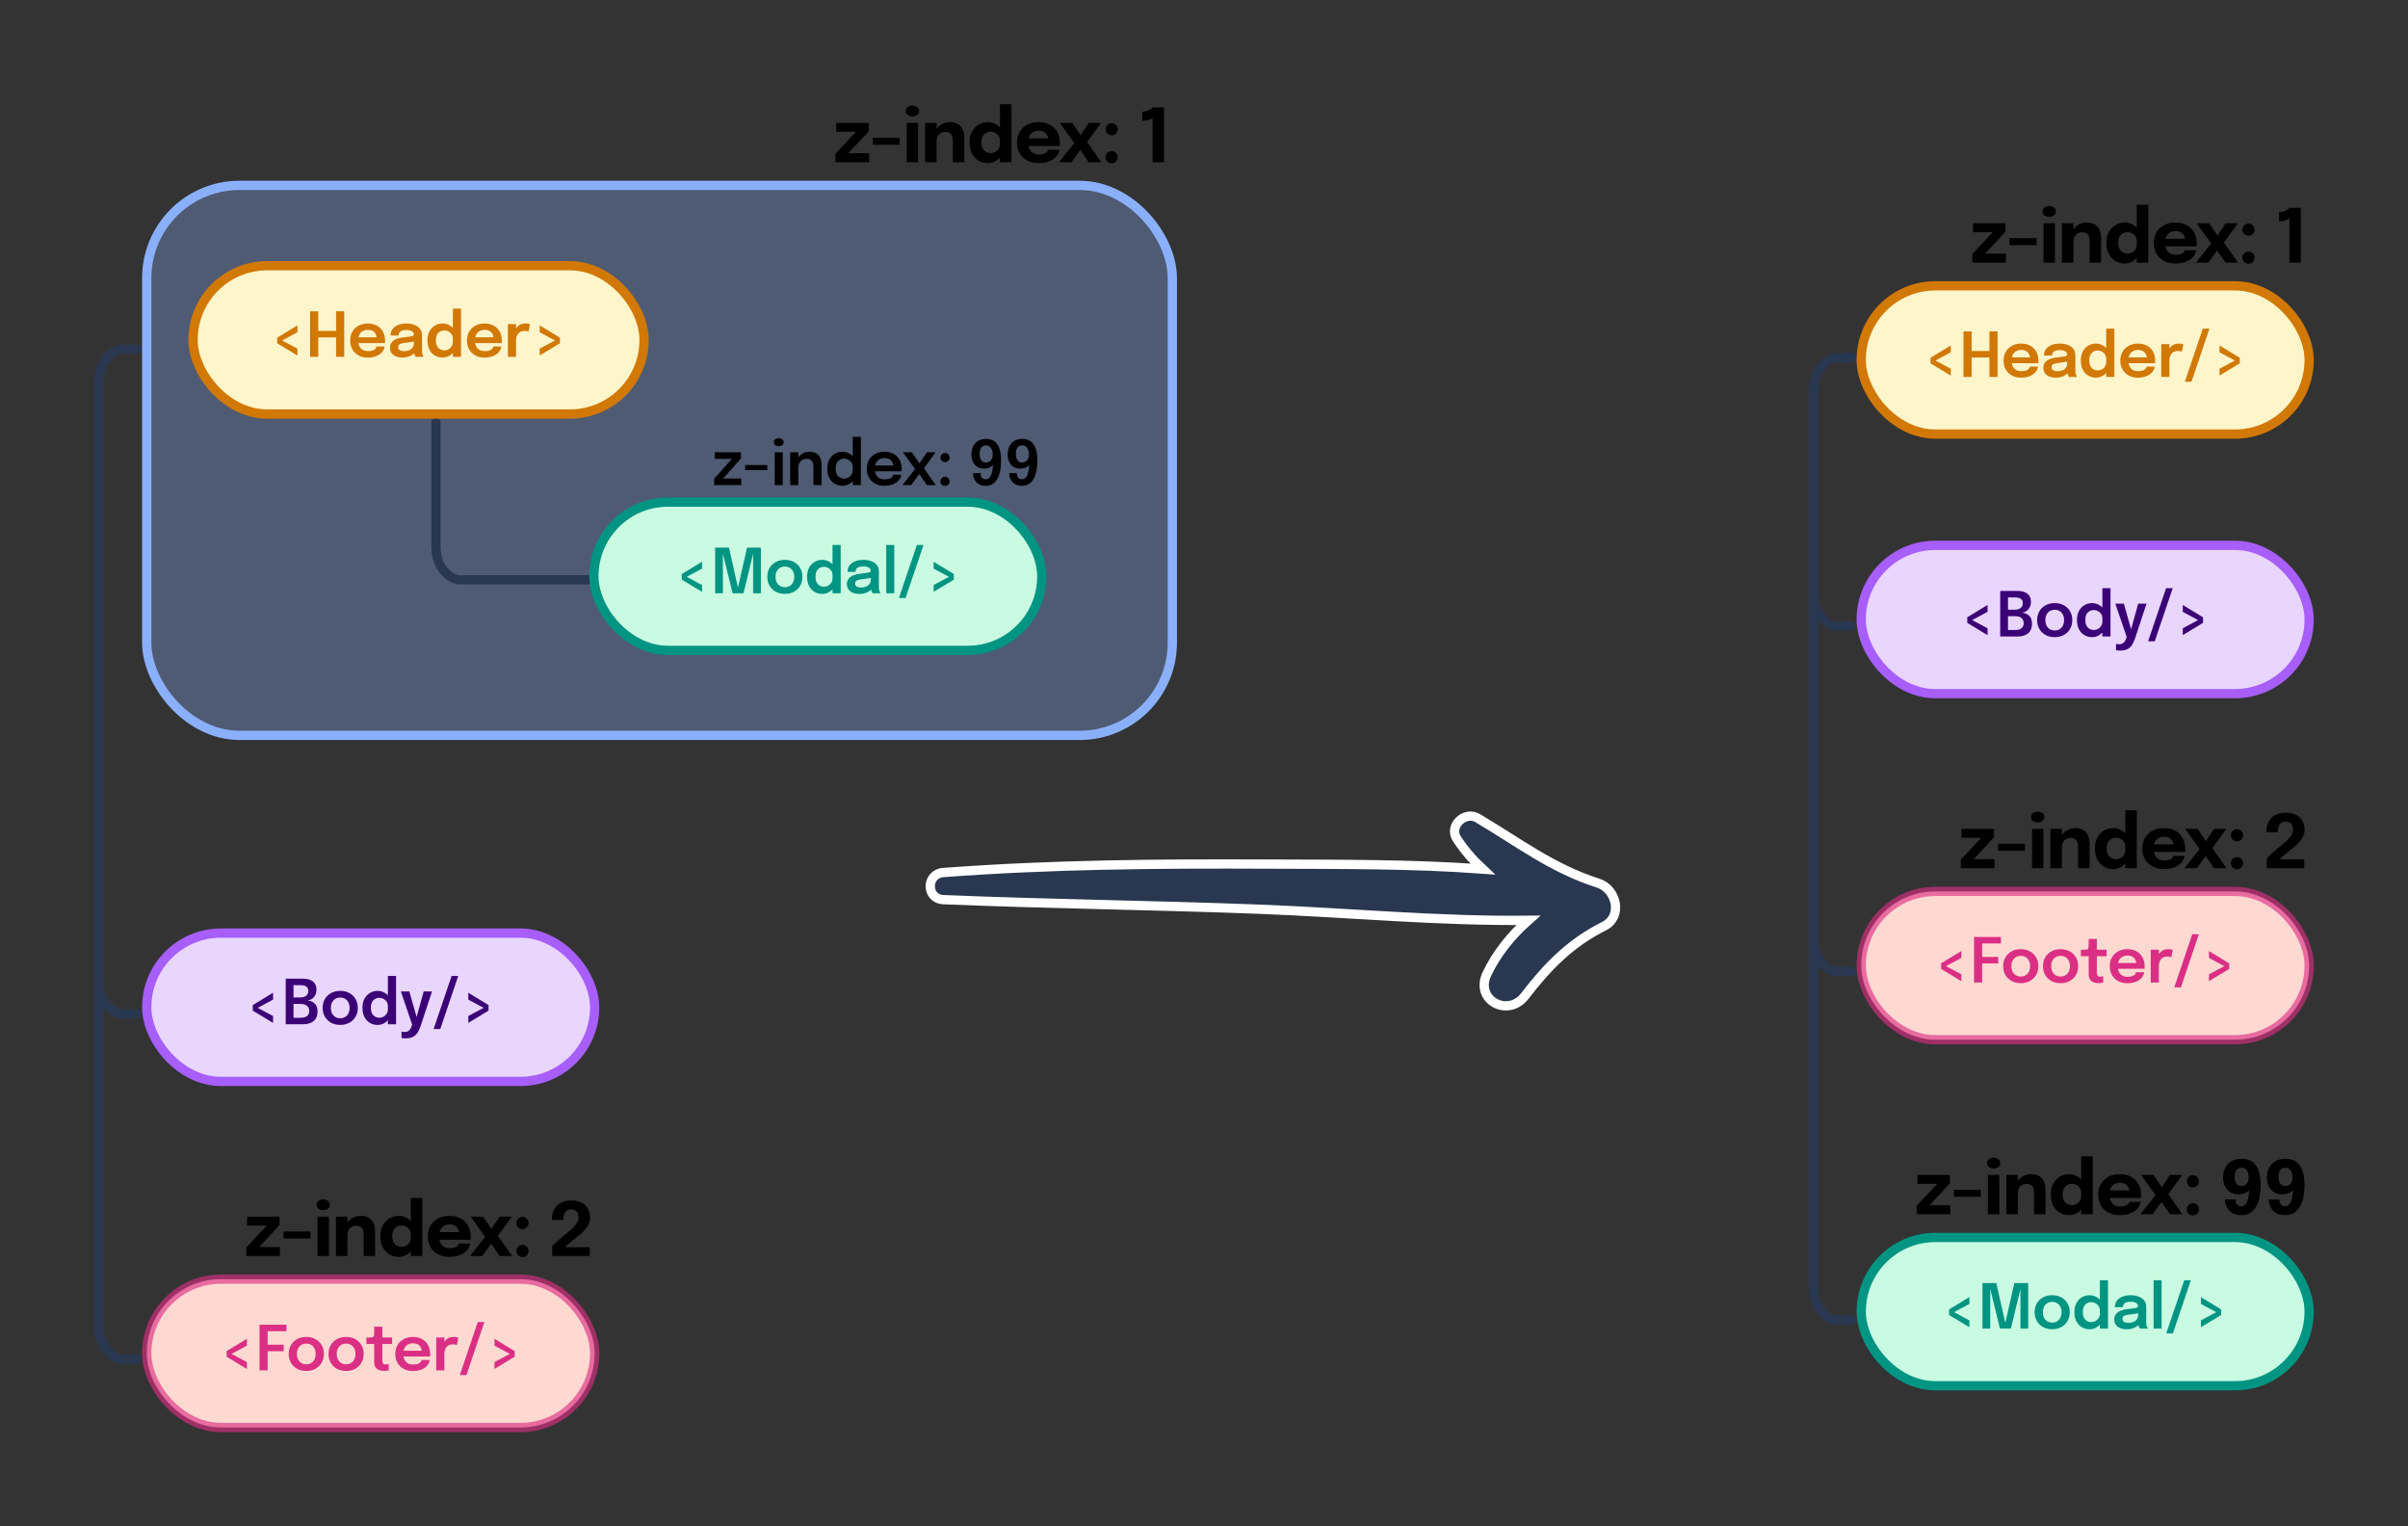 <svg width="1559" height="988" viewBox="0 0 1559 988" fill="none" xmlns="http://www.w3.org/2000/svg">
<rect x="0" y="0" width="1559" height="988" fill="#333333" stroke="none"/>
<rect x="95" y="120" width="664" height="356" rx="60" fill="#8AB0FC" fill-opacity="0.32" stroke="#8AB0FC" stroke-width="6"/>
<path d="M88.77 226L79.77 226C74.37 226 70.239 230.188 67.743 233.815C65.248 237.442 64 242.269 64 248.296L64 579L64 634.009C64 640.036 65.248 644.863 67.743 648.49C70.239 652.117 74.37 656.305 79.77 656.305L88.77 656.305M64 573L64 857.5C64 863.527 65.248 868.354 67.743 871.981C70.239 875.608 74.37 879.796 79.77 879.796L88.77 879.796" stroke="#2A3751" stroke-width="6" stroke-linecap="round" stroke-linejoin="round"/>
<path d="M282.23 273.5L282.23 353C282.23 359.027 283.477 363.854 285.973 367.481C288.468 371.108 292.6 375.296 298 375.296L435.5 375.296" stroke="#2A3751" stroke-width="6" stroke-linecap="round" stroke-linejoin="round"/>
<rect x="125" y="172" width="292" height="96" rx="48" fill="#FFF5CB"/>
<path d="M192.574 230.12L179.454 222.18V218.58L192.574 210.62V215.04L181.554 220.96V219.8L192.574 225.68V230.12ZM222.851 201.5V231H217.571V216.6L219.951 218.4H203.671L206.051 216.64V231H200.771V201.5H206.051V216.04L203.671 214.2H219.951L217.571 216.02V201.5H222.851ZM229.618 222.08V218.34H244.478L243.878 219.34C243.878 219.26 243.878 219.173 243.878 219.08C243.878 218.973 243.878 218.887 243.878 218.82C243.878 217.9 243.671 217.04 243.258 216.24C242.845 215.427 242.218 214.773 241.378 214.28C240.538 213.773 239.471 213.52 238.178 213.52C236.898 213.52 235.785 213.793 234.838 214.34C233.905 214.873 233.178 215.647 232.658 216.66C232.151 217.673 231.898 218.887 231.898 220.3C231.898 221.753 232.145 223.007 232.638 224.06C233.131 225.1 233.851 225.9 234.798 226.46C235.758 227.007 236.925 227.28 238.298 227.28C239.231 227.28 240.038 227.193 240.718 227.02C241.398 226.847 241.951 226.613 242.378 226.32C242.818 226.013 243.145 225.687 243.358 225.34C243.585 224.993 243.718 224.647 243.758 224.3H248.998C248.918 225.193 248.618 226.067 248.098 226.92C247.591 227.76 246.878 228.527 245.958 229.22C245.038 229.9 243.918 230.447 242.598 230.86C241.291 231.26 239.798 231.46 238.118 231.46C235.838 231.46 233.845 230.993 232.138 230.06C230.431 229.127 229.098 227.827 228.138 226.16C227.191 224.493 226.718 222.587 226.718 220.44C226.718 218.24 227.198 216.313 228.158 214.66C229.131 213.007 230.478 211.72 232.198 210.8C233.918 209.867 235.891 209.4 238.118 209.4C240.411 209.4 242.391 209.867 244.058 210.8C245.738 211.733 247.031 213.033 247.938 214.7C248.845 216.353 249.298 218.28 249.298 220.48C249.298 220.76 249.291 221.06 249.278 221.38C249.265 221.7 249.245 221.933 249.218 222.08H229.618ZM260.515 231.44C258.928 231.44 257.535 231.193 256.335 230.7C255.135 230.193 254.195 229.467 253.515 228.52C252.835 227.573 252.495 226.433 252.495 225.1C252.495 223.647 252.888 222.453 253.675 221.52C254.475 220.573 255.548 219.847 256.895 219.34C258.241 218.82 259.735 218.487 261.375 218.34C263.801 218.1 265.495 217.873 266.455 217.66C267.428 217.433 267.915 217.073 267.915 216.58C267.915 216.567 267.915 216.56 267.915 216.56C267.915 216.547 267.915 216.54 267.915 216.54C267.915 215.607 267.495 214.887 266.655 214.38C265.815 213.873 264.628 213.62 263.095 213.62C261.481 213.62 260.241 213.907 259.375 214.48C258.521 215.04 258.095 215.933 258.095 217.16H252.895C252.895 215.493 253.335 214.087 254.215 212.94C255.108 211.78 256.328 210.9 257.875 210.3C259.421 209.7 261.175 209.4 263.135 209.4C264.961 209.4 266.635 209.673 268.155 210.22C269.675 210.767 270.895 211.593 271.815 212.7C272.735 213.807 273.195 215.187 273.195 216.84C273.195 217.12 273.195 217.4 273.195 217.68C273.195 217.96 273.195 218.24 273.195 218.52V226.52C273.195 227.027 273.208 227.527 273.235 228.02C273.275 228.5 273.348 228.933 273.455 229.32C273.588 229.747 273.748 230.107 273.935 230.4C274.121 230.693 274.268 230.893 274.375 231H269.175C269.081 230.907 268.948 230.727 268.775 230.46C268.615 230.18 268.468 229.86 268.335 229.5C268.201 229.1 268.101 228.673 268.035 228.22C267.968 227.753 267.935 227.24 267.935 226.68L268.975 227.4C268.575 228.213 267.961 228.927 267.135 229.54C266.321 230.14 265.348 230.607 264.215 230.94C263.081 231.273 261.848 231.44 260.515 231.44ZM261.795 227.3C262.888 227.3 263.901 227.113 264.835 226.74C265.768 226.367 266.521 225.793 267.095 225.02C267.668 224.233 267.955 223.227 267.955 222V219.16L269.235 220.6C268.381 220.92 267.355 221.187 266.155 221.4C264.955 221.6 263.741 221.76 262.515 221.88C260.941 222.027 259.755 222.3 258.955 222.7C258.168 223.1 257.775 223.753 257.775 224.66C257.775 225.54 258.108 226.2 258.775 226.64C259.441 227.08 260.448 227.3 261.795 227.3ZM286.498 231.44C284.752 231.44 283.132 231.02 281.638 230.18C280.158 229.327 278.972 228.073 278.078 226.42C277.185 224.767 276.738 222.733 276.738 220.32C276.738 217.973 277.192 215.987 278.098 214.36C279.018 212.733 280.218 211.5 281.698 210.66C283.192 209.82 284.792 209.4 286.498 209.4C288.165 209.4 289.705 209.813 291.118 210.64C292.532 211.453 293.665 212.587 294.518 214.04C295.372 215.493 295.798 217.16 295.798 219.04C295.798 219.093 295.798 219.147 295.798 219.2C295.798 219.253 295.798 219.307 295.798 219.36L293.198 219.42C293.198 219.38 293.198 219.34 293.198 219.3C293.198 219.247 293.198 219.2 293.198 219.16C293.198 218.107 292.932 217.187 292.398 216.4C291.878 215.613 291.198 215 290.358 214.56C289.532 214.107 288.652 213.88 287.718 213.88C286.185 213.88 284.878 214.4 283.798 215.44C282.718 216.467 282.178 218.093 282.178 220.32C282.178 222.533 282.718 224.167 283.798 225.22C284.878 226.273 286.185 226.8 287.718 226.8C288.692 226.8 289.592 226.567 290.418 226.1C291.245 225.633 291.912 224.993 292.418 224.18C292.938 223.353 293.198 222.407 293.198 221.34L295.798 221.46C295.798 223.327 295.378 225.02 294.538 226.54C293.712 228.047 292.598 229.24 291.198 230.12C289.798 231 288.232 231.44 286.498 231.44ZM293.198 231V199.74H298.478V231H293.198ZM305.215 222.08V218.34H320.075L319.475 219.34C319.475 219.26 319.475 219.173 319.475 219.08C319.475 218.973 319.475 218.887 319.475 218.82C319.475 217.9 319.268 217.04 318.855 216.24C318.442 215.427 317.815 214.773 316.975 214.28C316.135 213.773 315.068 213.52 313.775 213.52C312.495 213.52 311.382 213.793 310.435 214.34C309.502 214.873 308.775 215.647 308.255 216.66C307.748 217.673 307.495 218.887 307.495 220.3C307.495 221.753 307.742 223.007 308.235 224.06C308.728 225.1 309.448 225.9 310.395 226.46C311.355 227.007 312.522 227.28 313.895 227.28C314.828 227.28 315.635 227.193 316.315 227.02C316.995 226.847 317.548 226.613 317.975 226.32C318.415 226.013 318.742 225.687 318.955 225.34C319.182 224.993 319.315 224.647 319.355 224.3H324.595C324.515 225.193 324.215 226.067 323.695 226.92C323.188 227.76 322.475 228.527 321.555 229.22C320.635 229.9 319.515 230.447 318.195 230.86C316.888 231.26 315.395 231.46 313.715 231.46C311.435 231.46 309.442 230.993 307.735 230.06C306.028 229.127 304.695 227.827 303.735 226.16C302.788 224.493 302.315 222.587 302.315 220.44C302.315 218.24 302.795 216.313 303.755 214.66C304.728 213.007 306.075 211.72 307.795 210.8C309.515 209.867 311.488 209.4 313.715 209.4C316.008 209.4 317.988 209.867 319.655 210.8C321.335 211.733 322.628 213.033 323.535 214.7C324.442 216.353 324.895 218.28 324.895 220.48C324.895 220.76 324.888 221.06 324.875 221.38C324.862 221.7 324.842 221.933 324.815 222.08H305.215ZM328.831 231V209.76H334.091V216.82L332.871 216.14C333.005 215.22 333.251 214.353 333.611 213.54C333.971 212.713 334.451 211.993 335.051 211.38C335.651 210.753 336.378 210.267 337.231 209.92C338.085 209.573 339.058 209.4 340.151 209.4C341.018 209.4 341.698 209.467 342.191 209.6C342.698 209.72 343.011 209.82 343.131 209.9L342.171 214.72C342.038 214.627 341.765 214.513 341.351 214.38C340.951 214.233 340.411 214.16 339.731 214.16C338.651 214.16 337.745 214.347 337.011 214.72C336.291 215.08 335.718 215.573 335.291 216.2C334.865 216.813 334.558 217.493 334.371 218.24C334.185 218.973 334.091 219.707 334.091 220.44V231H328.831ZM349.409 210.62L362.509 218.58V222.18L349.409 230.12V225.68L360.429 219.8V220.96L349.409 215.04V210.62Z" fill="#D17805"/>
<rect x="125" y="172" width="292" height="96" rx="48" stroke="#D17805" stroke-width="6"/>
<rect x="384.5" y="325" width="290" height="96" rx="48" fill="#C9FBE2"/>
<path d="M454.531 383.12L441.411 375.18V371.58L454.531 363.62V368.04L443.511 373.96V372.8L454.531 378.68V383.12ZM483.648 354.5H492.608V384H487.588V357.86L487.708 357.9L481.368 384H474.328L467.908 357.88L468.028 357.82V384H463.008V354.5H471.968L477.948 381.12H477.608L483.648 354.5ZM508.141 384.42C505.901 384.42 503.928 383.953 502.221 383.02C500.514 382.073 499.174 380.767 498.201 379.1C497.241 377.433 496.761 375.527 496.761 373.38C496.761 371.22 497.241 369.32 498.201 367.68C499.174 366.027 500.514 364.733 502.221 363.8C503.928 362.867 505.901 362.4 508.141 362.4C510.381 362.4 512.354 362.867 514.061 363.8C515.768 364.733 517.101 366.027 518.061 367.68C519.034 369.32 519.521 371.22 519.521 373.38C519.521 375.527 519.034 377.433 518.061 379.1C517.101 380.767 515.768 382.073 514.061 383.02C512.354 383.953 510.381 384.42 508.141 384.42ZM508.141 380.12C509.354 380.12 510.414 379.84 511.321 379.28C512.228 378.72 512.934 377.94 513.441 376.94C513.948 375.927 514.201 374.74 514.201 373.38C514.201 372.02 513.948 370.847 513.441 369.86C512.934 368.86 512.228 368.087 511.321 367.54C510.414 366.993 509.354 366.72 508.141 366.72C506.941 366.72 505.881 366.993 504.961 367.54C504.054 368.087 503.348 368.86 502.841 369.86C502.334 370.847 502.081 372.02 502.081 373.38C502.081 374.74 502.334 375.927 502.841 376.94C503.348 377.94 504.054 378.72 504.961 379.28C505.881 379.84 506.941 380.12 508.141 380.12ZM532.293 384.44C530.546 384.44 528.926 384.02 527.433 383.18C525.953 382.327 524.766 381.073 523.873 379.42C522.979 377.767 522.533 375.733 522.533 373.32C522.533 370.973 522.986 368.987 523.893 367.36C524.813 365.733 526.013 364.5 527.493 363.66C528.986 362.82 530.586 362.4 532.293 362.4C533.959 362.4 535.499 362.813 536.913 363.64C538.326 364.453 539.459 365.587 540.313 367.04C541.166 368.493 541.593 370.16 541.593 372.04C541.593 372.093 541.593 372.147 541.593 372.2C541.593 372.253 541.593 372.307 541.593 372.36L538.993 372.42C538.993 372.38 538.993 372.34 538.993 372.3C538.993 372.247 538.993 372.2 538.993 372.16C538.993 371.107 538.726 370.187 538.193 369.4C537.673 368.613 536.993 368 536.153 367.56C535.326 367.107 534.446 366.88 533.513 366.88C531.979 366.88 530.673 367.4 529.593 368.44C528.513 369.467 527.973 371.093 527.973 373.32C527.973 375.533 528.513 377.167 529.593 378.22C530.673 379.273 531.979 379.8 533.513 379.8C534.486 379.8 535.386 379.567 536.213 379.1C537.039 378.633 537.706 377.993 538.213 377.18C538.733 376.353 538.993 375.407 538.993 374.34L541.593 374.46C541.593 376.327 541.173 378.02 540.333 379.54C539.506 381.047 538.393 382.24 536.993 383.12C535.593 384 534.026 384.44 532.293 384.44ZM538.993 384V352.74H544.273V384H538.993ZM556.329 384.44C554.743 384.44 553.349 384.193 552.149 383.7C550.949 383.193 550.009 382.467 549.329 381.52C548.649 380.573 548.309 379.433 548.309 378.1C548.309 376.647 548.703 375.453 549.489 374.52C550.289 373.573 551.363 372.847 552.709 372.34C554.056 371.82 555.549 371.487 557.189 371.34C559.616 371.1 561.309 370.873 562.269 370.66C563.243 370.433 563.729 370.073 563.729 369.58C563.729 369.567 563.729 369.56 563.729 369.56C563.729 369.547 563.729 369.54 563.729 369.54C563.729 368.607 563.309 367.887 562.469 367.38C561.629 366.873 560.443 366.62 558.909 366.62C557.296 366.62 556.056 366.907 555.189 367.48C554.336 368.04 553.909 368.933 553.909 370.16H548.709C548.709 368.493 549.149 367.087 550.029 365.94C550.923 364.78 552.143 363.9 553.689 363.3C555.236 362.7 556.989 362.4 558.949 362.4C560.776 362.4 562.449 362.673 563.969 363.22C565.489 363.767 566.709 364.593 567.629 365.7C568.549 366.807 569.009 368.187 569.009 369.84C569.009 370.12 569.009 370.4 569.009 370.68C569.009 370.96 569.009 371.24 569.009 371.52V379.52C569.009 380.027 569.023 380.527 569.049 381.02C569.089 381.5 569.163 381.933 569.269 382.32C569.403 382.747 569.563 383.107 569.749 383.4C569.936 383.693 570.083 383.893 570.189 384H564.989C564.896 383.907 564.763 383.727 564.589 383.46C564.429 383.18 564.283 382.86 564.149 382.5C564.016 382.1 563.916 381.673 563.849 381.22C563.783 380.753 563.749 380.24 563.749 379.68L564.789 380.4C564.389 381.213 563.776 381.927 562.949 382.54C562.136 383.14 561.163 383.607 560.029 383.94C558.896 384.273 557.663 384.44 556.329 384.44ZM557.609 380.3C558.703 380.3 559.716 380.113 560.649 379.74C561.583 379.367 562.336 378.793 562.909 378.02C563.483 377.233 563.769 376.227 563.769 375V372.16L565.049 373.6C564.196 373.92 563.169 374.187 561.969 374.4C560.769 374.6 559.556 374.76 558.329 374.88C556.756 375.027 555.569 375.3 554.769 375.7C553.983 376.1 553.589 376.753 553.589 377.66C553.589 378.54 553.923 379.2 554.589 379.64C555.256 380.08 556.263 380.3 557.609 380.3ZM578.973 352.74V384H573.793V352.74H578.973ZM597.913 352.74L586.293 387.1H581.993L593.633 352.74H597.913ZM604.452 363.62L617.552 371.58V375.18L604.452 383.12V378.68L615.472 372.8V373.96L604.452 368.04V363.62Z" fill="#009483"/>
<rect x="384.5" y="325" width="290" height="96" rx="48" stroke="#009483" stroke-width="6"/>
<rect x="95" y="828" width="290" height="96" rx="48" fill="#FED9D2"/>
<path d="M159.841 886.12L146.721 878.18V874.58L159.841 866.62V871.04L148.821 876.96V875.8L159.841 881.68V886.12ZM170.898 861.7L173.278 859.08V871.86L171.638 870.44H183.678V874.66H171.638L173.278 873.14V887H168.038V857.5H185.458V861.7H170.898ZM198.294 887.42C196.054 887.42 194.081 886.953 192.374 886.02C190.667 885.073 189.327 883.767 188.354 882.1C187.394 880.433 186.914 878.527 186.914 876.38C186.914 874.22 187.394 872.32 188.354 870.68C189.327 869.027 190.667 867.733 192.374 866.8C194.081 865.867 196.054 865.4 198.294 865.4C200.534 865.4 202.507 865.867 204.214 866.8C205.921 867.733 207.254 869.027 208.214 870.68C209.187 872.32 209.674 874.22 209.674 876.38C209.674 878.527 209.187 880.433 208.214 882.1C207.254 883.767 205.921 885.073 204.214 886.02C202.507 886.953 200.534 887.42 198.294 887.42ZM198.294 883.12C199.507 883.12 200.567 882.84 201.474 882.28C202.381 881.72 203.087 880.94 203.594 879.94C204.101 878.927 204.354 877.74 204.354 876.38C204.354 875.02 204.101 873.847 203.594 872.86C203.087 871.86 202.381 871.087 201.474 870.54C200.567 869.993 199.507 869.72 198.294 869.72C197.094 869.72 196.034 869.993 195.114 870.54C194.207 871.087 193.501 871.86 192.994 872.86C192.487 873.847 192.234 875.02 192.234 876.38C192.234 877.74 192.487 878.927 192.994 879.94C193.501 880.94 194.207 881.72 195.114 882.28C196.034 882.84 197.094 883.12 198.294 883.12ZM224.066 887.42C221.826 887.42 219.853 886.953 218.146 886.02C216.439 885.073 215.099 883.767 214.126 882.1C213.166 880.433 212.686 878.527 212.686 876.38C212.686 874.22 213.166 872.32 214.126 870.68C215.099 869.027 216.439 867.733 218.146 866.8C219.853 865.867 221.826 865.4 224.066 865.4C226.306 865.4 228.279 865.867 229.986 866.8C231.693 867.733 233.026 869.027 233.986 870.68C234.959 872.32 235.446 874.22 235.446 876.38C235.446 878.527 234.959 880.433 233.986 882.1C233.026 883.767 231.693 885.073 229.986 886.02C228.279 886.953 226.306 887.42 224.066 887.42ZM224.066 883.12C225.279 883.12 226.339 882.84 227.246 882.28C228.153 881.72 228.859 880.94 229.366 879.94C229.873 878.927 230.126 877.74 230.126 876.38C230.126 875.02 229.873 873.847 229.366 872.86C228.859 871.86 228.153 871.087 227.246 870.54C226.339 869.993 225.279 869.72 224.066 869.72C222.866 869.72 221.806 869.993 220.886 870.54C219.979 871.087 219.273 871.86 218.766 872.86C218.259 873.847 218.006 875.02 218.006 876.38C218.006 877.74 218.259 878.927 218.766 879.94C219.273 880.94 219.979 881.72 220.886 882.28C221.806 882.84 222.866 883.12 224.066 883.12ZM248.923 887.4C248.163 887.4 247.39 887.327 246.603 887.18C245.817 887.033 245.097 886.76 244.443 886.36C243.79 885.96 243.263 885.373 242.863 884.6C242.463 883.827 242.263 882.807 242.263 881.54C242.263 881.247 242.263 880.953 242.263 880.66C242.263 880.353 242.263 880.04 242.263 879.72V869.96H237.243V865.76H239.283C239.977 865.76 240.523 865.733 240.923 865.68C241.323 865.613 241.617 865.467 241.803 865.24C241.99 865.013 242.11 864.66 242.163 864.18C242.23 863.687 242.263 863.007 242.263 862.14V858.76H247.543V865.76H253.863V869.96H247.543V878.48C247.543 878.733 247.543 878.987 247.543 879.24C247.543 879.48 247.543 879.713 247.543 879.94C247.543 880.927 247.663 881.72 247.903 882.32C248.143 882.92 248.71 883.22 249.603 883.22C250.03 883.22 250.43 883.18 250.803 883.1C251.19 883.02 251.477 882.94 251.663 882.86V886.98C251.41 887.073 251.043 887.167 250.563 887.26C250.083 887.353 249.537 887.4 248.923 887.4ZM258.809 878.08V874.34H273.669L273.069 875.34C273.069 875.26 273.069 875.173 273.069 875.08C273.069 874.973 273.069 874.887 273.069 874.82C273.069 873.9 272.863 873.04 272.449 872.24C272.036 871.427 271.409 870.773 270.569 870.28C269.729 869.773 268.663 869.52 267.369 869.52C266.089 869.52 264.976 869.793 264.029 870.34C263.096 870.873 262.369 871.647 261.849 872.66C261.343 873.673 261.089 874.887 261.089 876.3C261.089 877.753 261.336 879.007 261.829 880.06C262.323 881.1 263.043 881.9 263.989 882.46C264.949 883.007 266.116 883.28 267.489 883.28C268.423 883.28 269.229 883.193 269.909 883.02C270.589 882.847 271.143 882.613 271.569 882.32C272.009 882.013 272.336 881.687 272.549 881.34C272.776 880.993 272.909 880.647 272.949 880.3H278.189C278.109 881.193 277.809 882.067 277.289 882.92C276.783 883.76 276.069 884.527 275.149 885.22C274.229 885.9 273.109 886.447 271.789 886.86C270.483 887.26 268.989 887.46 267.309 887.46C265.029 887.46 263.036 886.993 261.329 886.06C259.623 885.127 258.289 883.827 257.329 882.16C256.383 880.493 255.909 878.587 255.909 876.44C255.909 874.24 256.389 872.313 257.349 870.66C258.323 869.007 259.669 867.72 261.389 866.8C263.109 865.867 265.083 865.4 267.309 865.4C269.603 865.4 271.583 865.867 273.249 866.8C274.929 867.733 276.223 869.033 277.129 870.7C278.036 872.353 278.489 874.28 278.489 876.48C278.489 876.76 278.483 877.06 278.469 877.38C278.456 877.7 278.436 877.933 278.409 878.08H258.809ZM282.426 887V865.76H287.686V872.82L286.466 872.14C286.599 871.22 286.846 870.353 287.206 869.54C287.566 868.713 288.046 867.993 288.646 867.38C289.246 866.753 289.973 866.267 290.826 865.92C291.679 865.573 292.653 865.4 293.746 865.4C294.613 865.4 295.293 865.467 295.786 865.6C296.293 865.72 296.606 865.82 296.726 865.9L295.766 870.72C295.633 870.627 295.359 870.513 294.946 870.38C294.546 870.233 294.006 870.16 293.326 870.16C292.246 870.16 291.339 870.347 290.606 870.72C289.886 871.08 289.313 871.573 288.886 872.2C288.459 872.813 288.153 873.493 287.966 874.24C287.779 874.973 287.686 875.707 287.686 876.44V887H282.426ZM313.603 855.74L301.983 890.1H297.683L309.323 855.74H313.603ZM320.142 866.62L333.242 874.58V878.18L320.142 886.12V881.68L331.162 875.8V876.96L320.142 871.04V866.62Z" fill="#DA2F84"/>
<rect x="95" y="828" width="290" height="96" rx="48" stroke="#DA2F84" stroke-opacity="0.64" stroke-width="6"/>
<path d="M548.869 99.168H562.693V105H540.901V99.48L554.389 85.056L554.557 85.32H541.381V79.512H562.405V85.032L549.037 99.408L548.869 99.168ZM565.004 93.696V89.136H582.5V93.696H565.004ZM587.032 105V79.512H594.4V105H587.032ZM590.704 75.36C589.552 75.36 588.544 75.056 587.68 74.448C586.832 73.84 586.408 72.984 586.408 71.88C586.408 70.76 586.832 69.896 587.68 69.288C588.544 68.68 589.552 68.376 590.704 68.376C591.872 68.376 592.88 68.68 593.728 69.288C594.592 69.896 595.024 70.76 595.024 71.88C595.024 73 594.592 73.864 593.728 74.472C592.88 75.064 591.872 75.36 590.704 75.36ZM616.874 105V94.176C616.874 93.568 616.874 93.016 616.874 92.52C616.874 92.024 616.874 91.576 616.874 91.176C616.874 90.12 616.738 89.16 616.466 88.296C616.194 87.416 615.706 86.712 615.002 86.184C614.298 85.656 613.282 85.392 611.954 85.392C610.802 85.392 609.802 85.656 608.954 86.184C608.122 86.712 607.482 87.448 607.034 88.392C606.586 89.336 606.362 90.424 606.362 91.656L604.298 90.168C604.298 87.96 604.778 86.024 605.738 84.36C606.698 82.696 607.994 81.392 609.626 80.448C611.274 79.504 613.098 79.032 615.098 79.032C617.194 79.032 618.914 79.456 620.258 80.304C621.618 81.136 622.626 82.304 623.282 83.808C623.954 85.296 624.29 87.04 624.29 89.04C624.29 89.856 624.29 90.768 624.29 91.776C624.29 92.784 624.29 93.816 624.29 94.872V105H616.874ZM598.922 105V79.512H606.362V105H598.922ZM639.556 105.576C637.428 105.576 635.468 105.072 633.676 104.064C631.884 103.04 630.444 101.528 629.356 99.528C628.268 97.528 627.724 95.064 627.724 92.136C627.724 89.336 628.276 86.96 629.38 85.008C630.5 83.056 631.956 81.576 633.748 80.568C635.556 79.544 637.492 79.032 639.556 79.032C641.572 79.032 643.412 79.544 645.076 80.568C646.756 81.592 648.1 82.992 649.108 84.768C650.116 86.528 650.62 88.56 650.62 90.864C650.62 90.944 650.62 91.024 650.62 91.104C650.62 91.168 650.62 91.24 650.62 91.32L647.404 91.368C647.404 91.32 647.404 91.272 647.404 91.224C647.404 91.16 647.404 91.104 647.404 91.056C647.404 89.856 647.116 88.824 646.54 87.96C645.964 87.096 645.22 86.432 644.308 85.968C643.396 85.488 642.444 85.248 641.452 85.248C639.804 85.248 638.38 85.8 637.18 86.904C635.98 87.992 635.38 89.736 635.38 92.136C635.38 94.536 635.98 96.304 637.18 97.44C638.396 98.56 639.82 99.12 641.452 99.12C642.476 99.12 643.444 98.88 644.356 98.4C645.268 97.904 646.004 97.208 646.564 96.312C647.124 95.416 647.404 94.36 647.404 93.144L650.62 93.312C650.62 95.6 650.124 97.672 649.132 99.528C648.156 101.368 646.828 102.84 645.148 103.944C643.484 105.032 641.62 105.576 639.556 105.576ZM647.404 105V67.488H654.868V105H647.404ZM662.436 94.488V89.568H679.332L678.612 90.816C678.612 90.688 678.612 90.568 678.612 90.456C678.612 90.328 678.612 90.208 678.612 90.096C678.612 89.184 678.396 88.312 677.964 87.48C677.532 86.632 676.86 85.944 675.948 85.416C675.052 84.872 673.9 84.6 672.492 84.6C671.084 84.6 669.868 84.904 668.844 85.512C667.836 86.104 667.06 86.96 666.516 88.08C665.988 89.2 665.724 90.552 665.724 92.136C665.724 93.768 665.98 95.168 666.492 96.336C667.02 97.488 667.796 98.376 668.82 99C669.86 99.624 671.148 99.936 672.684 99.936C673.676 99.936 674.532 99.848 675.252 99.672C675.972 99.48 676.556 99.24 677.004 98.952C677.468 98.664 677.82 98.344 678.06 97.992C678.3 97.64 678.444 97.296 678.492 96.96H685.836C685.74 98.032 685.372 99.088 684.732 100.128C684.092 101.152 683.204 102.08 682.068 102.912C680.932 103.728 679.548 104.376 677.916 104.856C676.3 105.336 674.452 105.576 672.372 105.576C669.556 105.576 667.1 105.016 665.004 103.896C662.908 102.76 661.284 101.2 660.132 99.216C658.98 97.216 658.404 94.912 658.404 92.304C658.404 89.664 658.988 87.352 660.156 85.368C661.34 83.368 662.98 81.816 665.076 80.712C667.188 79.592 669.628 79.032 672.396 79.032C675.228 79.032 677.676 79.6 679.74 80.736C681.804 81.856 683.396 83.432 684.516 85.464C685.636 87.48 686.196 89.832 686.196 92.52C686.196 92.92 686.188 93.304 686.172 93.672C686.156 94.04 686.132 94.312 686.1 94.488H662.436ZM696.814 90.96L696.742 94.296L686.158 79.512H694.246L701.854 90.84L697.39 90.792L704.95 79.512H712.894L702.742 93.36L702.382 89.976L712.99 105H704.854L697.078 93.624L702.118 93.384L693.67 105H685.726L696.814 90.96ZM719.702 105.72C718.598 105.72 717.662 105.336 716.894 104.568C716.126 103.8 715.742 102.864 715.742 101.76C715.742 100.672 716.126 99.744 716.894 98.976C717.662 98.208 718.598 97.824 719.702 97.824C720.79 97.824 721.718 98.208 722.486 98.976C723.254 99.744 723.638 100.672 723.638 101.76C723.638 102.864 723.254 103.8 722.486 104.568C721.718 105.336 720.79 105.72 719.702 105.72ZM719.726 87.6C718.622 87.6 717.686 87.216 716.918 86.448C716.15 85.68 715.766 84.744 715.766 83.64C715.766 82.552 716.15 81.624 716.918 80.856C717.686 80.088 718.622 79.704 719.726 79.704C720.814 79.704 721.742 80.088 722.51 80.856C723.278 81.624 723.662 82.552 723.662 83.64C723.662 84.744 723.278 85.68 722.51 86.448C721.742 87.216 720.814 87.6 719.726 87.6ZM753.613 69.552V105H746.221V76.512C746.013 76.672 745.565 76.88 744.877 77.136C744.205 77.376 743.397 77.608 742.453 77.832C741.509 78.056 740.533 78.208 739.525 78.288V72.432C740.533 72.304 741.517 72.088 742.477 71.784C743.437 71.464 744.261 71.104 744.949 70.704C745.653 70.304 746.117 69.92 746.341 69.552H753.613Z" fill="black"/>
<path d="M167.431 807.168H181.255V813H159.463V807.48L172.951 793.056L173.119 793.32H159.943V787.512H180.967V793.032L167.599 807.408L167.431 807.168ZM183.566 801.696V797.136H201.062V801.696H183.566ZM205.594 813V787.512H212.962V813H205.594ZM209.266 783.36C208.114 783.36 207.106 783.056 206.242 782.448C205.394 781.84 204.97 780.984 204.97 779.88C204.97 778.76 205.394 777.896 206.242 777.288C207.106 776.68 208.114 776.376 209.266 776.376C210.434 776.376 211.442 776.68 212.29 777.288C213.154 777.896 213.586 778.76 213.586 779.88C213.586 781 213.154 781.864 212.29 782.472C211.442 783.064 210.434 783.36 209.266 783.36ZM235.437 813V802.176C235.437 801.568 235.437 801.016 235.437 800.52C235.437 800.024 235.437 799.576 235.437 799.176C235.437 798.12 235.301 797.16 235.029 796.296C234.757 795.416 234.269 794.712 233.565 794.184C232.861 793.656 231.845 793.392 230.517 793.392C229.365 793.392 228.365 793.656 227.517 794.184C226.685 794.712 226.045 795.448 225.597 796.392C225.149 797.336 224.925 798.424 224.925 799.656L222.861 798.168C222.861 795.96 223.341 794.024 224.301 792.36C225.261 790.696 226.557 789.392 228.189 788.448C229.837 787.504 231.661 787.032 233.661 787.032C235.757 787.032 237.477 787.456 238.821 788.304C240.181 789.136 241.189 790.304 241.845 791.808C242.517 793.296 242.853 795.04 242.853 797.04C242.853 797.856 242.853 798.768 242.853 799.776C242.853 800.784 242.853 801.816 242.853 802.872V813H235.437ZM217.485 813V787.512H224.925V813H217.485ZM258.118 813.576C255.99 813.576 254.03 813.072 252.238 812.064C250.446 811.04 249.006 809.528 247.918 807.528C246.83 805.528 246.286 803.064 246.286 800.136C246.286 797.336 246.838 794.96 247.942 793.008C249.062 791.056 250.518 789.576 252.31 788.568C254.118 787.544 256.054 787.032 258.118 787.032C260.134 787.032 261.974 787.544 263.638 788.568C265.318 789.592 266.662 790.992 267.67 792.768C268.678 794.528 269.182 796.56 269.182 798.864C269.182 798.944 269.182 799.024 269.182 799.104C269.182 799.168 269.182 799.24 269.182 799.32L265.966 799.368C265.966 799.32 265.966 799.272 265.966 799.224C265.966 799.16 265.966 799.104 265.966 799.056C265.966 797.856 265.678 796.824 265.102 795.96C264.526 795.096 263.782 794.432 262.87 793.968C261.958 793.488 261.006 793.248 260.014 793.248C258.366 793.248 256.942 793.8 255.742 794.904C254.542 795.992 253.942 797.736 253.942 800.136C253.942 802.536 254.542 804.304 255.742 805.44C256.958 806.56 258.382 807.12 260.014 807.12C261.038 807.12 262.006 806.88 262.918 806.4C263.83 805.904 264.566 805.208 265.126 804.312C265.686 803.416 265.966 802.36 265.966 801.144L269.182 801.312C269.182 803.6 268.686 805.672 267.694 807.528C266.718 809.368 265.39 810.84 263.71 811.944C262.046 813.032 260.182 813.576 258.118 813.576ZM265.966 813V775.488H273.43V813H265.966ZM280.999 802.488V797.568H297.895L297.175 798.816C297.175 798.688 297.175 798.568 297.175 798.456C297.175 798.328 297.175 798.208 297.175 798.096C297.175 797.184 296.959 796.312 296.527 795.48C296.095 794.632 295.423 793.944 294.511 793.416C293.615 792.872 292.463 792.6 291.055 792.6C289.647 792.6 288.431 792.904 287.407 793.512C286.399 794.104 285.623 794.96 285.079 796.08C284.551 797.2 284.287 798.552 284.287 800.136C284.287 801.768 284.543 803.168 285.055 804.336C285.583 805.488 286.359 806.376 287.383 807C288.423 807.624 289.711 807.936 291.247 807.936C292.239 807.936 293.095 807.848 293.815 807.672C294.535 807.48 295.119 807.24 295.567 806.952C296.031 806.664 296.383 806.344 296.623 805.992C296.863 805.64 297.007 805.296 297.055 804.96H304.399C304.303 806.032 303.935 807.088 303.295 808.128C302.655 809.152 301.767 810.08 300.631 810.912C299.495 811.728 298.111 812.376 296.479 812.856C294.863 813.336 293.015 813.576 290.935 813.576C288.119 813.576 285.663 813.016 283.567 811.896C281.471 810.76 279.847 809.2 278.695 807.216C277.543 805.216 276.967 802.912 276.967 800.304C276.967 797.664 277.551 795.352 278.719 793.368C279.903 791.368 281.543 789.816 283.639 788.712C285.751 787.592 288.191 787.032 290.959 787.032C293.791 787.032 296.239 787.6 298.303 788.736C300.367 789.856 301.959 791.432 303.079 793.464C304.199 795.48 304.759 797.832 304.759 800.52C304.759 800.92 304.751 801.304 304.735 801.672C304.719 802.04 304.695 802.312 304.663 802.488H280.999ZM315.377 798.96L315.305 802.296L304.721 787.512H312.809L320.417 798.84L315.953 798.792L323.513 787.512H331.457L321.305 801.36L320.945 797.976L331.553 813H323.417L315.641 801.624L320.681 801.384L312.233 813H304.289L315.377 798.96ZM338.264 813.72C337.16 813.72 336.224 813.336 335.456 812.568C334.688 811.8 334.304 810.864 334.304 809.76C334.304 808.672 334.688 807.744 335.456 806.976C336.224 806.208 337.16 805.824 338.264 805.824C339.352 805.824 340.28 806.208 341.048 806.976C341.816 807.744 342.2 808.672 342.2 809.76C342.2 810.864 341.816 811.8 341.048 812.568C340.28 813.336 339.352 813.72 338.264 813.72ZM338.288 795.6C337.184 795.6 336.248 795.216 335.48 794.448C334.712 793.68 334.328 792.744 334.328 791.64C334.328 790.552 334.712 789.624 335.48 788.856C336.248 788.088 337.184 787.704 338.288 787.704C339.376 787.704 340.304 788.088 341.072 788.856C341.84 789.624 342.224 790.552 342.224 791.64C342.224 792.744 341.84 793.68 341.072 794.448C340.304 795.216 339.376 795.6 338.288 795.6ZM357.512 813V806.904C357.656 806.552 358.08 806.032 358.784 805.344C359.488 804.64 360.344 803.848 361.352 802.968C362.36 802.088 363.416 801.192 364.52 800.28C365.64 799.352 366.672 798.496 367.616 797.712C368.736 796.784 369.824 795.824 370.88 794.832C371.936 793.824 372.808 792.76 373.496 791.64C374.2 790.504 374.552 789.312 374.552 788.064C374.552 786.496 374.176 785.24 373.424 784.296C372.688 783.352 371.512 782.88 369.896 782.88C368.6 782.88 367.568 783.168 366.8 783.744C366.048 784.304 365.512 785.096 365.192 786.12C364.872 787.128 364.712 788.312 364.712 789.672H357.272C357.272 787.08 357.76 784.84 358.736 782.952C359.728 781.064 361.168 779.616 363.056 778.608C364.96 777.584 367.28 777.072 370.016 777.072C372.672 777.072 374.888 777.56 376.664 778.536C378.456 779.512 379.8 780.832 380.696 782.496C381.592 784.16 382.04 786.04 382.04 788.136C382.04 789.544 381.768 790.864 381.224 792.096C380.696 793.312 380 794.44 379.136 795.48C378.288 796.52 377.376 797.472 376.4 798.336C375.424 799.184 374.504 799.952 373.64 800.64C372.184 801.792 370.92 802.808 369.848 803.688C368.776 804.568 367.92 805.312 367.28 805.92C366.656 806.528 366.272 806.992 366.128 807.312H381.824V813H357.512Z" fill="black"/>
<path d="M468.003 309.72H479.903V314H462.323V309.94L473.983 296.86L474.083 297.04H462.763V292.76H479.683V296.82L468.103 309.86L468.003 309.72ZM482.419 304.3V301.04H496.759V304.3H482.419ZM501.592 314V292.76H506.792V314H501.592ZM504.212 288.84C503.358 288.84 502.612 288.613 501.972 288.16C501.345 287.693 501.032 287.047 501.032 286.22C501.032 285.407 501.345 284.773 501.972 284.32C502.612 283.867 503.358 283.64 504.212 283.64C505.052 283.64 505.785 283.867 506.412 284.32C507.038 284.773 507.352 285.407 507.352 286.22C507.352 287.047 507.038 287.693 506.412 288.16C505.785 288.613 505.052 288.84 504.212 288.84ZM526.624 314V304.58C526.624 304.047 526.624 303.58 526.624 303.18C526.624 302.767 526.624 302.393 526.624 302.06C526.624 301.1 526.484 300.24 526.204 299.48C525.937 298.707 525.471 298.1 524.804 297.66C524.151 297.22 523.244 297 522.084 297C521.071 297 520.171 297.247 519.384 297.74C518.597 298.22 517.977 298.887 517.524 299.74C517.084 300.58 516.864 301.553 516.864 302.66L515.084 301.56C515.084 299.787 515.484 298.213 516.284 296.84C517.097 295.453 518.184 294.367 519.544 293.58C520.904 292.793 522.411 292.4 524.064 292.4C525.771 292.4 527.204 292.733 528.364 293.4C529.537 294.067 530.417 295.013 531.004 296.24C531.604 297.467 531.904 298.907 531.904 300.56C531.904 301.2 531.904 301.92 531.904 302.72C531.904 303.52 531.904 304.307 531.904 305.08V314H526.624ZM511.604 314V292.76H516.864V314H511.604ZM545.376 314.44C543.629 314.44 542.009 314.02 540.516 313.18C539.036 312.327 537.849 311.073 536.956 309.42C536.062 307.767 535.616 305.733 535.616 303.32C535.616 300.973 536.069 298.987 536.976 297.36C537.896 295.733 539.096 294.5 540.576 293.66C542.069 292.82 543.669 292.4 545.376 292.4C547.042 292.4 548.582 292.813 549.996 293.64C551.409 294.453 552.542 295.587 553.396 297.04C554.249 298.493 554.676 300.16 554.676 302.04C554.676 302.093 554.676 302.147 554.676 302.2C554.676 302.253 554.676 302.307 554.676 302.36L552.076 302.42C552.076 302.38 552.076 302.34 552.076 302.3C552.076 302.247 552.076 302.2 552.076 302.16C552.076 301.107 551.809 300.187 551.276 299.4C550.756 298.613 550.076 298 549.236 297.56C548.409 297.107 547.529 296.88 546.596 296.88C545.062 296.88 543.756 297.4 542.676 298.44C541.596 299.467 541.056 301.093 541.056 303.32C541.056 305.533 541.596 307.167 542.676 308.22C543.756 309.273 545.062 309.8 546.596 309.8C547.569 309.8 548.469 309.567 549.296 309.1C550.122 308.633 550.789 307.993 551.296 307.18C551.816 306.353 552.076 305.407 552.076 304.34L554.676 304.46C554.676 306.327 554.256 308.02 553.416 309.54C552.589 311.047 551.476 312.24 550.076 313.12C548.676 314 547.109 314.44 545.376 314.44ZM552.076 314V282.74H557.356V314H552.076ZM564.092 305.08V301.34H578.952L578.352 302.34C578.352 302.26 578.352 302.173 578.352 302.08C578.352 301.973 578.352 301.887 578.352 301.82C578.352 300.9 578.146 300.04 577.732 299.24C577.319 298.427 576.692 297.773 575.852 297.28C575.012 296.773 573.946 296.52 572.652 296.52C571.372 296.52 570.259 296.793 569.312 297.34C568.379 297.873 567.652 298.647 567.132 299.66C566.626 300.673 566.372 301.887 566.372 303.3C566.372 304.753 566.619 306.007 567.112 307.06C567.606 308.1 568.326 308.9 569.272 309.46C570.232 310.007 571.399 310.28 572.772 310.28C573.706 310.28 574.512 310.193 575.192 310.02C575.872 309.847 576.426 309.613 576.852 309.32C577.292 309.013 577.619 308.687 577.832 308.34C578.059 307.993 578.192 307.647 578.232 307.3H583.472C583.392 308.193 583.092 309.067 582.572 309.92C582.066 310.76 581.352 311.527 580.432 312.22C579.512 312.9 578.392 313.447 577.072 313.86C575.766 314.26 574.272 314.46 572.592 314.46C570.312 314.46 568.319 313.993 566.612 313.06C564.906 312.127 563.572 310.827 562.612 309.16C561.666 307.493 561.192 305.587 561.192 303.44C561.192 301.24 561.672 299.313 562.632 297.66C563.606 296.007 564.952 294.72 566.672 293.8C568.392 292.867 570.366 292.4 572.592 292.4C574.886 292.4 576.866 292.867 578.532 293.8C580.212 294.733 581.506 296.033 582.412 297.7C583.319 299.353 583.772 301.28 583.772 303.48C583.772 303.76 583.766 304.06 583.752 304.38C583.739 304.7 583.719 304.933 583.692 305.08H564.092ZM593.302 302.42L593.262 304.82L584.602 292.76H590.362L596.882 302.22L593.722 302.2L600.122 292.76H605.762L597.462 304.14L597.322 301.94L605.882 314H600.122L593.502 304.56L597.062 304.24L589.922 314H584.282L593.302 302.42ZM611.831 314.56C611.005 314.56 610.305 314.273 609.731 313.7C609.158 313.127 608.871 312.427 608.871 311.6C608.871 310.787 609.158 310.093 609.731 309.52C610.305 308.933 611.005 308.64 611.831 308.64C612.645 308.64 613.338 308.933 613.911 309.52C614.498 310.093 614.791 310.787 614.791 311.6C614.791 312.427 614.498 313.127 613.911 313.7C613.338 314.273 612.645 314.56 611.831 314.56ZM611.851 299.12C611.025 299.12 610.325 298.833 609.751 298.26C609.178 297.687 608.891 296.987 608.891 296.16C608.891 295.347 609.178 294.653 609.751 294.08C610.325 293.493 611.025 293.2 611.851 293.2C612.665 293.2 613.358 293.493 613.931 294.08C614.518 294.653 614.811 295.347 614.811 296.16C614.811 296.987 614.518 297.687 613.931 298.26C613.358 298.833 612.665 299.12 611.851 299.12ZM638.242 314.46C636.549 314.46 635.162 314.173 634.082 313.6C633.002 313.013 632.156 312.287 631.542 311.42C630.942 310.553 630.522 309.667 630.282 308.76C630.042 307.853 629.922 307.067 629.922 306.4C629.922 306.373 629.922 306.353 629.922 306.34C629.922 306.327 629.922 306.307 629.922 306.28H634.842C634.842 306.307 634.842 306.327 634.842 306.34C634.842 306.353 634.842 306.373 634.842 306.4C634.842 306.787 634.889 307.207 634.982 307.66C635.076 308.1 635.242 308.52 635.482 308.92C635.736 309.307 636.089 309.627 636.542 309.88C636.996 310.12 637.569 310.24 638.262 310.24C639.262 310.24 640.109 309.82 640.802 308.98C641.509 308.127 642.049 306.773 642.422 304.92C642.809 303.067 643.002 300.633 643.002 297.62L644.302 297.6C644.276 298.627 643.962 299.58 643.362 300.46C642.762 301.327 641.929 302.027 640.862 302.56C639.796 303.08 638.536 303.34 637.082 303.34C635.309 303.34 633.816 302.933 632.602 302.12C631.389 301.293 630.469 300.187 629.842 298.8C629.229 297.413 628.922 295.867 628.922 294.16C628.922 292.213 629.282 290.487 630.002 288.98C630.722 287.46 631.796 286.267 633.222 285.4C634.662 284.533 636.436 284.1 638.542 284.1C640.756 284.1 642.569 284.667 643.982 285.8C645.409 286.92 646.456 288.507 647.122 290.56C647.802 292.613 648.142 295.033 648.142 297.82C648.142 300.633 647.916 303.08 647.462 305.16C647.009 307.24 646.349 308.973 645.482 310.36C644.629 311.733 643.589 312.76 642.362 313.44C641.149 314.12 639.776 314.46 638.242 314.46ZM638.222 299.38C639.102 299.38 639.882 299.173 640.562 298.76C641.242 298.347 641.769 297.753 642.142 296.98C642.529 296.193 642.722 295.26 642.722 294.18C642.722 293.047 642.549 292.04 642.202 291.16C641.856 290.267 641.362 289.567 640.722 289.06C640.096 288.553 639.349 288.3 638.482 288.3C637.549 288.3 636.762 288.513 636.122 288.94C635.496 289.367 635.022 289.993 634.702 290.82C634.382 291.633 634.222 292.633 634.222 293.82C634.222 294.94 634.376 295.92 634.682 296.76C635.002 297.587 635.462 298.233 636.062 298.7C636.662 299.153 637.382 299.38 638.222 299.38ZM661.709 314.46C660.016 314.46 658.629 314.173 657.549 313.6C656.469 313.013 655.623 312.287 655.009 311.42C654.409 310.553 653.989 309.667 653.749 308.76C653.509 307.853 653.389 307.067 653.389 306.4C653.389 306.373 653.389 306.353 653.389 306.34C653.389 306.327 653.389 306.307 653.389 306.28H658.309C658.309 306.307 658.309 306.327 658.309 306.34C658.309 306.353 658.309 306.373 658.309 306.4C658.309 306.787 658.356 307.207 658.449 307.66C658.543 308.1 658.709 308.52 658.949 308.92C659.203 309.307 659.556 309.627 660.009 309.88C660.463 310.12 661.036 310.24 661.729 310.24C662.729 310.24 663.576 309.82 664.269 308.98C664.976 308.127 665.516 306.773 665.889 304.92C666.276 303.067 666.469 300.633 666.469 297.62L667.769 297.6C667.743 298.627 667.429 299.58 666.829 300.46C666.229 301.327 665.396 302.027 664.329 302.56C663.263 303.08 662.003 303.34 660.549 303.34C658.776 303.34 657.283 302.933 656.069 302.12C654.856 301.293 653.936 300.187 653.309 298.8C652.696 297.413 652.389 295.867 652.389 294.16C652.389 292.213 652.749 290.487 653.469 288.98C654.189 287.46 655.263 286.267 656.689 285.4C658.129 284.533 659.903 284.1 662.009 284.1C664.223 284.1 666.036 284.667 667.449 285.8C668.876 286.92 669.923 288.507 670.589 290.56C671.269 292.613 671.609 295.033 671.609 297.82C671.609 300.633 671.383 303.08 670.929 305.16C670.476 307.24 669.816 308.973 668.949 310.36C668.096 311.733 667.056 312.76 665.829 313.44C664.616 314.12 663.243 314.46 661.709 314.46ZM661.689 299.38C662.569 299.38 663.349 299.173 664.029 298.76C664.709 298.347 665.236 297.753 665.609 296.98C665.996 296.193 666.189 295.26 666.189 294.18C666.189 293.047 666.016 292.04 665.669 291.16C665.323 290.267 664.829 289.567 664.189 289.06C663.563 288.553 662.816 288.3 661.949 288.3C661.016 288.3 660.229 288.513 659.589 288.94C658.963 289.367 658.489 289.993 658.169 290.82C657.849 291.633 657.689 292.633 657.689 293.82C657.689 294.94 657.843 295.92 658.149 296.76C658.469 297.587 658.929 298.233 659.529 298.7C660.129 299.153 660.849 299.38 661.689 299.38Z" fill="black"/>
<rect x="95" y="604" width="290" height="96" rx="48" fill="#E9D6FF"/>
<path d="M176.784 662.12L163.664 654.18V650.58L176.784 642.62V647.04L165.764 652.96V651.8L176.784 657.68V662.12ZM196.022 633.5C197.995 633.5 199.635 633.78 200.942 634.34C202.248 634.887 203.228 635.687 203.882 636.74C204.548 637.793 204.882 639.08 204.882 640.6C204.882 642.067 204.582 643.313 203.982 644.34C203.395 645.353 202.648 646.133 201.742 646.68C200.835 647.227 199.902 647.533 198.942 647.6C199.955 647.627 200.968 647.873 201.982 648.34C203.008 648.807 203.862 649.553 204.542 650.58C205.222 651.607 205.562 652.987 205.562 654.72C205.562 656.36 205.235 657.807 204.582 659.06C203.928 660.3 202.888 661.267 201.462 661.96C200.048 662.653 198.202 663 195.922 663H184.982V633.5H196.022ZM190.022 647.2L188.282 645.66H194.222C195.982 645.66 197.315 645.293 198.222 644.56C199.142 643.813 199.602 642.78 199.602 641.46C199.602 640.567 199.408 639.847 199.022 639.3C198.648 638.753 198.088 638.353 197.342 638.1C196.608 637.833 195.722 637.7 194.682 637.7H187.642L190.022 635.08V647.2ZM194.882 658.8C196.588 658.8 197.902 658.413 198.822 657.64C199.742 656.867 200.202 655.787 200.202 654.4C200.202 653.6 200.055 652.913 199.762 652.34C199.482 651.753 199.082 651.28 198.562 650.92C198.055 650.547 197.455 650.273 196.762 650.1C196.082 649.927 195.335 649.84 194.522 649.84H188.282L190.022 648.28V661.42L187.642 658.8H194.882ZM220.277 663.42C218.037 663.42 216.064 662.953 214.357 662.02C212.65 661.073 211.31 659.767 210.337 658.1C209.377 656.433 208.897 654.527 208.897 652.38C208.897 650.22 209.377 648.32 210.337 646.68C211.31 645.027 212.65 643.733 214.357 642.8C216.064 641.867 218.037 641.4 220.277 641.4C222.517 641.4 224.49 641.867 226.197 642.8C227.904 643.733 229.237 645.027 230.197 646.68C231.17 648.32 231.657 650.22 231.657 652.38C231.657 654.527 231.17 656.433 230.197 658.1C229.237 659.767 227.904 661.073 226.197 662.02C224.49 662.953 222.517 663.42 220.277 663.42ZM220.277 659.12C221.49 659.12 222.55 658.84 223.457 658.28C224.364 657.72 225.07 656.94 225.577 655.94C226.084 654.927 226.337 653.74 226.337 652.38C226.337 651.02 226.084 649.847 225.577 648.86C225.07 647.86 224.364 647.087 223.457 646.54C222.55 645.993 221.49 645.72 220.277 645.72C219.077 645.72 218.017 645.993 217.097 646.54C216.19 647.087 215.484 647.86 214.977 648.86C214.47 649.847 214.217 651.02 214.217 652.38C214.217 653.74 214.47 654.927 214.977 655.94C215.484 656.94 216.19 657.72 217.097 658.28C218.017 658.84 219.077 659.12 220.277 659.12ZM244.429 663.44C242.682 663.44 241.062 663.02 239.569 662.18C238.089 661.327 236.902 660.073 236.009 658.42C235.115 656.767 234.669 654.733 234.669 652.32C234.669 649.973 235.122 647.987 236.029 646.36C236.949 644.733 238.149 643.5 239.629 642.66C241.122 641.82 242.722 641.4 244.429 641.4C246.095 641.4 247.635 641.813 249.049 642.64C250.462 643.453 251.595 644.587 252.449 646.04C253.302 647.493 253.729 649.16 253.729 651.04C253.729 651.093 253.729 651.147 253.729 651.2C253.729 651.253 253.729 651.307 253.729 651.36L251.129 651.42C251.129 651.38 251.129 651.34 251.129 651.3C251.129 651.247 251.129 651.2 251.129 651.16C251.129 650.107 250.862 649.187 250.329 648.4C249.809 647.613 249.129 647 248.289 646.56C247.462 646.107 246.582 645.88 245.649 645.88C244.115 645.88 242.809 646.4 241.729 647.44C240.649 648.467 240.109 650.093 240.109 652.32C240.109 654.533 240.649 656.167 241.729 657.22C242.809 658.273 244.115 658.8 245.649 658.8C246.622 658.8 247.522 658.567 248.349 658.1C249.175 657.633 249.842 656.993 250.349 656.18C250.869 655.353 251.129 654.407 251.129 653.34L253.729 653.46C253.729 655.327 253.309 657.02 252.469 658.54C251.642 660.047 250.529 661.24 249.129 662.12C247.729 663 246.162 663.44 244.429 663.44ZM251.129 663V631.74H256.409V663H251.129ZM262.565 672.12C261.939 672.12 261.379 672.087 260.885 672.02C260.392 671.967 260.085 671.913 259.965 671.86V667.76C260.139 667.84 260.432 667.9 260.845 667.94C261.272 667.993 261.712 668.02 262.165 668.02C262.899 668.02 263.532 667.873 264.065 667.58C264.612 667.287 265.079 666.88 265.465 666.36C265.852 665.853 266.159 665.26 266.385 664.58L266.845 663.24L259.525 641.76H265.025L270.045 659.48H269.405L274.305 641.76H279.705L272.265 664.3C271.745 665.86 271.112 667.227 270.365 668.4C269.632 669.573 268.652 670.487 267.425 671.14C266.199 671.793 264.579 672.12 262.565 672.12ZM296.659 631.74L285.039 666.1H280.739L292.379 631.74H296.659ZM303.198 642.62L316.298 650.58V654.18L303.198 662.12V657.68L314.218 651.8V652.96L303.198 647.04V642.62Z" fill="#3B0076"/>
<rect x="95" y="604" width="290" height="96" rx="48" stroke="#A75EFA" stroke-width="6"/>
<path d="M1198.77 231.5L1189.77 231.5C1184.37 231.5 1180.24 235.688 1177.74 239.315C1175.25 242.942 1174 247.769 1174 253.796L1174 328.001C1174 328.001 1174 376.982 1174 383.01C1174 389.037 1175.25 393.864 1177.74 397.491C1180.24 401.117 1184.37 405.306 1189.77 405.306L1198.77 405.306M1174 322L1174 606.5C1174 612.528 1175.25 617.355 1177.74 620.981C1180.24 624.608 1184.37 628.796 1189.77 628.796L1198.77 628.796M1174 504.205L1174 832.204C1174 838.231 1175.25 843.058 1177.74 846.685C1180.24 850.312 1184.37 854.5 1189.77 854.5L1198.77 854.5" stroke="#2A3751" stroke-width="6" stroke-linecap="round" stroke-linejoin="round"/>
<rect x="1205" y="185" width="290" height="96" rx="48" fill="#FFF5CB"/>
<path d="M1263 243.12L1249.88 235.18V231.58L1263 223.62V228.04L1251.98 233.96V232.8L1263 238.68V243.12ZM1293.28 214.5V244H1288V229.6L1290.38 231.4H1274.1L1276.48 229.64V244H1271.2V214.5H1276.48V229.04L1274.1 227.2H1290.38L1288 229.02V214.5H1293.28ZM1300.05 235.08V231.34H1314.91L1314.31 232.34C1314.31 232.26 1314.31 232.173 1314.31 232.08C1314.31 231.973 1314.31 231.887 1314.31 231.82C1314.31 230.9 1314.1 230.04 1313.69 229.24C1313.28 228.427 1312.65 227.773 1311.81 227.28C1310.97 226.773 1309.9 226.52 1308.61 226.52C1307.33 226.52 1306.22 226.793 1305.27 227.34C1304.34 227.873 1303.61 228.647 1303.09 229.66C1302.58 230.673 1302.33 231.887 1302.33 233.3C1302.33 234.753 1302.58 236.007 1303.07 237.06C1303.56 238.1 1304.28 238.9 1305.23 239.46C1306.19 240.007 1307.36 240.28 1308.73 240.28C1309.66 240.28 1310.47 240.193 1311.15 240.02C1311.83 239.847 1312.38 239.613 1312.81 239.32C1313.25 239.013 1313.58 238.687 1313.79 238.34C1314.02 237.993 1314.15 237.647 1314.19 237.3H1319.43C1319.35 238.193 1319.05 239.067 1318.53 239.92C1318.02 240.76 1317.31 241.527 1316.39 242.22C1315.47 242.9 1314.35 243.447 1313.03 243.86C1311.72 244.26 1310.23 244.46 1308.55 244.46C1306.27 244.46 1304.28 243.993 1302.57 243.06C1300.86 242.127 1299.53 240.827 1298.57 239.16C1297.62 237.493 1297.15 235.587 1297.15 233.44C1297.15 231.24 1297.63 229.313 1298.59 227.66C1299.56 226.007 1300.91 224.72 1302.63 223.8C1304.35 222.867 1306.32 222.4 1308.55 222.4C1310.84 222.4 1312.82 222.867 1314.49 223.8C1316.17 224.733 1317.46 226.033 1318.37 227.7C1319.28 229.353 1319.73 231.28 1319.73 233.48C1319.73 233.76 1319.72 234.06 1319.71 234.38C1319.7 234.7 1319.68 234.933 1319.65 235.08H1300.05ZM1330.95 244.44C1329.36 244.44 1327.97 244.193 1326.77 243.7C1325.57 243.193 1324.63 242.467 1323.95 241.52C1323.27 240.573 1322.93 239.433 1322.93 238.1C1322.93 236.647 1323.32 235.453 1324.11 234.52C1324.91 233.573 1325.98 232.847 1327.33 232.34C1328.67 231.82 1330.17 231.487 1331.81 231.34C1334.23 231.1 1335.93 230.873 1336.89 230.66C1337.86 230.433 1338.35 230.073 1338.35 229.58C1338.35 229.567 1338.35 229.56 1338.35 229.56C1338.35 229.547 1338.35 229.54 1338.35 229.54C1338.35 228.607 1337.93 227.887 1337.09 227.38C1336.25 226.873 1335.06 226.62 1333.53 226.62C1331.91 226.62 1330.67 226.907 1329.81 227.48C1328.95 228.04 1328.53 228.933 1328.53 230.16H1323.33C1323.33 228.493 1323.77 227.087 1324.65 225.94C1325.54 224.78 1326.76 223.9 1328.31 223.3C1329.85 222.7 1331.61 222.4 1333.57 222.4C1335.39 222.4 1337.07 222.673 1338.59 223.22C1340.11 223.767 1341.33 224.593 1342.25 225.7C1343.17 226.807 1343.63 228.187 1343.63 229.84C1343.63 230.12 1343.63 230.4 1343.63 230.68C1343.63 230.96 1343.63 231.24 1343.63 231.52V239.52C1343.63 240.027 1343.64 240.527 1343.67 241.02C1343.71 241.5 1343.78 241.933 1343.89 242.32C1344.02 242.747 1344.18 243.107 1344.37 243.4C1344.55 243.693 1344.7 243.893 1344.81 244H1339.61C1339.51 243.907 1339.38 243.727 1339.21 243.46C1339.05 243.18 1338.9 242.86 1338.77 242.5C1338.63 242.1 1338.53 241.673 1338.47 241.22C1338.4 240.753 1338.37 240.24 1338.37 239.68L1339.41 240.4C1339.01 241.213 1338.39 241.927 1337.57 242.54C1336.75 243.14 1335.78 243.607 1334.65 243.94C1333.51 244.273 1332.28 244.44 1330.95 244.44ZM1332.23 240.3C1333.32 240.3 1334.33 240.113 1335.27 239.74C1336.2 239.367 1336.95 238.793 1337.53 238.02C1338.1 237.233 1338.39 236.227 1338.39 235V232.16L1339.67 233.6C1338.81 233.92 1337.79 234.187 1336.59 234.4C1335.39 234.6 1334.17 234.76 1332.95 234.88C1331.37 235.027 1330.19 235.3 1329.39 235.7C1328.6 236.1 1328.21 236.753 1328.21 237.66C1328.21 238.54 1328.54 239.2 1329.21 239.64C1329.87 240.08 1330.88 240.3 1332.23 240.3ZM1356.93 244.44C1355.18 244.44 1353.56 244.02 1352.07 243.18C1350.59 242.327 1349.4 241.073 1348.51 239.42C1347.62 237.767 1347.17 235.733 1347.17 233.32C1347.17 230.973 1347.62 228.987 1348.53 227.36C1349.45 225.733 1350.65 224.5 1352.13 223.66C1353.62 222.82 1355.22 222.4 1356.93 222.4C1358.6 222.4 1360.14 222.813 1361.55 223.64C1362.96 224.453 1364.1 225.587 1364.95 227.04C1365.8 228.493 1366.23 230.16 1366.23 232.04C1366.23 232.093 1366.23 232.147 1366.23 232.2C1366.23 232.253 1366.23 232.307 1366.23 232.36L1363.63 232.42C1363.63 232.38 1363.63 232.34 1363.63 232.3C1363.63 232.247 1363.63 232.2 1363.63 232.16C1363.63 231.107 1363.36 230.187 1362.83 229.4C1362.31 228.613 1361.63 228 1360.79 227.56C1359.96 227.107 1359.08 226.88 1358.15 226.88C1356.62 226.88 1355.31 227.4 1354.23 228.44C1353.15 229.467 1352.61 231.093 1352.61 233.32C1352.61 235.533 1353.15 237.167 1354.23 238.22C1355.31 239.273 1356.62 239.8 1358.15 239.8C1359.12 239.8 1360.02 239.567 1360.85 239.1C1361.68 238.633 1362.34 237.993 1362.85 237.18C1363.37 236.353 1363.63 235.407 1363.63 234.34L1366.23 234.46C1366.23 236.327 1365.81 238.02 1364.97 239.54C1364.14 241.047 1363.03 242.24 1361.63 243.12C1360.23 244 1358.66 244.44 1356.93 244.44ZM1363.63 244V212.74H1368.91V244H1363.63ZM1375.65 235.08V231.34H1390.51L1389.91 232.34C1389.91 232.26 1389.91 232.173 1389.91 232.08C1389.91 231.973 1389.91 231.887 1389.91 231.82C1389.91 230.9 1389.7 230.04 1389.29 229.24C1388.87 228.427 1388.25 227.773 1387.41 227.28C1386.57 226.773 1385.5 226.52 1384.21 226.52C1382.93 226.52 1381.81 226.793 1380.87 227.34C1379.93 227.873 1379.21 228.647 1378.69 229.66C1378.18 230.673 1377.93 231.887 1377.93 233.3C1377.93 234.753 1378.17 236.007 1378.67 237.06C1379.16 238.1 1379.88 238.9 1380.83 239.46C1381.79 240.007 1382.95 240.28 1384.33 240.28C1385.26 240.28 1386.07 240.193 1386.75 240.02C1387.43 239.847 1387.98 239.613 1388.41 239.32C1388.85 239.013 1389.17 238.687 1389.39 238.34C1389.61 237.993 1389.75 237.647 1389.79 237.3H1395.03C1394.95 238.193 1394.65 239.067 1394.13 239.92C1393.62 240.76 1392.91 241.527 1391.99 242.22C1391.07 242.9 1389.95 243.447 1388.63 243.86C1387.32 244.26 1385.83 244.46 1384.15 244.46C1381.87 244.46 1379.87 243.993 1378.17 243.06C1376.46 242.127 1375.13 240.827 1374.17 239.16C1373.22 237.493 1372.75 235.587 1372.75 233.44C1372.75 231.24 1373.23 229.313 1374.19 227.66C1375.16 226.007 1376.51 224.72 1378.23 223.8C1379.95 222.867 1381.92 222.4 1384.15 222.4C1386.44 222.4 1388.42 222.867 1390.09 223.8C1391.77 224.733 1393.06 226.033 1393.97 227.7C1394.87 229.353 1395.33 231.28 1395.33 233.48C1395.33 233.76 1395.32 234.06 1395.31 234.38C1395.29 234.7 1395.27 234.933 1395.25 235.08H1375.65ZM1399.26 244V222.76H1404.52V229.82L1403.3 229.14C1403.44 228.22 1403.68 227.353 1404.04 226.54C1404.4 225.713 1404.88 224.993 1405.48 224.38C1406.08 223.753 1406.81 223.267 1407.66 222.92C1408.52 222.573 1409.49 222.4 1410.58 222.4C1411.45 222.4 1412.13 222.467 1412.62 222.6C1413.13 222.72 1413.44 222.82 1413.56 222.9L1412.6 227.72C1412.47 227.627 1412.2 227.513 1411.78 227.38C1411.38 227.233 1410.84 227.16 1410.16 227.16C1409.08 227.16 1408.18 227.347 1407.44 227.72C1406.72 228.08 1406.15 228.573 1405.72 229.2C1405.3 229.813 1404.99 230.493 1404.8 231.24C1404.62 231.973 1404.52 232.707 1404.52 233.44V244H1399.26ZM1430.44 212.74L1418.82 247.1H1414.52L1426.16 212.74H1430.44ZM1436.98 223.62L1450.08 231.58V235.18L1436.98 243.12V238.68L1448 232.8V233.96L1436.98 228.04V223.62Z" fill="#D17805"/>
<rect x="1205" y="185" width="290" height="96" rx="48" stroke="#D17805" stroke-width="6"/>
<rect x="1205" y="801" width="290" height="96" rx="48" fill="#C9FBE2"/>
<path d="M1275.03 859.12L1261.91 851.18V847.58L1275.03 839.62V844.04L1264.01 849.96V848.8L1275.03 854.68V859.12ZM1304.15 830.5H1313.11V860H1308.09V833.86L1308.21 833.9L1301.87 860H1294.83L1288.41 833.88L1288.53 833.82V860H1283.51V830.5H1292.47L1298.45 857.12H1298.11L1304.15 830.5ZM1328.64 860.42C1326.4 860.42 1324.43 859.953 1322.72 859.02C1321.01 858.073 1319.67 856.767 1318.7 855.1C1317.74 853.433 1317.26 851.527 1317.26 849.38C1317.26 847.22 1317.74 845.32 1318.7 843.68C1319.67 842.027 1321.01 840.733 1322.72 839.8C1324.43 838.867 1326.4 838.4 1328.64 838.4C1330.88 838.4 1332.85 838.867 1334.56 839.8C1336.27 840.733 1337.6 842.027 1338.56 843.68C1339.53 845.32 1340.02 847.22 1340.02 849.38C1340.02 851.527 1339.53 853.433 1338.56 855.1C1337.6 856.767 1336.27 858.073 1334.56 859.02C1332.85 859.953 1330.88 860.42 1328.64 860.42ZM1328.64 856.12C1329.85 856.12 1330.91 855.84 1331.82 855.28C1332.73 854.72 1333.43 853.94 1333.94 852.94C1334.45 851.927 1334.7 850.74 1334.7 849.38C1334.7 848.02 1334.45 846.847 1333.94 845.86C1333.43 844.86 1332.73 844.087 1331.82 843.54C1330.91 842.993 1329.85 842.72 1328.64 842.72C1327.44 842.72 1326.38 842.993 1325.46 843.54C1324.55 844.087 1323.85 844.86 1323.34 845.86C1322.83 846.847 1322.58 848.02 1322.58 849.38C1322.58 850.74 1322.83 851.927 1323.34 852.94C1323.85 853.94 1324.55 854.72 1325.46 855.28C1326.38 855.84 1327.44 856.12 1328.64 856.12ZM1352.79 860.44C1351.05 860.44 1349.43 860.02 1347.93 859.18C1346.45 858.327 1345.27 857.073 1344.37 855.42C1343.48 853.767 1343.03 851.733 1343.03 849.32C1343.03 846.973 1343.49 844.987 1344.39 843.36C1345.31 841.733 1346.51 840.5 1347.99 839.66C1349.49 838.82 1351.09 838.4 1352.79 838.4C1354.46 838.4 1356 838.813 1357.41 839.64C1358.83 840.453 1359.96 841.587 1360.81 843.04C1361.67 844.493 1362.09 846.16 1362.09 848.04C1362.09 848.093 1362.09 848.147 1362.09 848.2C1362.09 848.253 1362.09 848.307 1362.09 848.36L1359.49 848.42C1359.49 848.38 1359.49 848.34 1359.49 848.3C1359.49 848.247 1359.49 848.2 1359.49 848.16C1359.49 847.107 1359.23 846.187 1358.69 845.4C1358.17 844.613 1357.49 844 1356.65 843.56C1355.83 843.107 1354.95 842.88 1354.01 842.88C1352.48 842.88 1351.17 843.4 1350.09 844.44C1349.01 845.467 1348.47 847.093 1348.47 849.32C1348.47 851.533 1349.01 853.167 1350.09 854.22C1351.17 855.273 1352.48 855.8 1354.01 855.8C1354.99 855.8 1355.89 855.567 1356.71 855.1C1357.54 854.633 1358.21 853.993 1358.71 853.18C1359.23 852.353 1359.49 851.407 1359.49 850.34L1362.09 850.46C1362.09 852.327 1361.67 854.02 1360.83 855.54C1360.01 857.047 1358.89 858.24 1357.49 859.12C1356.09 860 1354.53 860.44 1352.79 860.44ZM1359.49 860V828.74H1364.77V860H1359.49ZM1376.83 860.44C1375.24 860.44 1373.85 860.193 1372.65 859.7C1371.45 859.193 1370.51 858.467 1369.83 857.52C1369.15 856.573 1368.81 855.433 1368.81 854.1C1368.81 852.647 1369.2 851.453 1369.99 850.52C1370.79 849.573 1371.86 848.847 1373.21 848.34C1374.56 847.82 1376.05 847.487 1377.69 847.34C1380.12 847.1 1381.81 846.873 1382.77 846.66C1383.74 846.433 1384.23 846.073 1384.23 845.58C1384.23 845.567 1384.23 845.56 1384.23 845.56C1384.23 845.547 1384.23 845.54 1384.23 845.54C1384.23 844.607 1383.81 843.887 1382.97 843.38C1382.13 842.873 1380.94 842.62 1379.41 842.62C1377.8 842.62 1376.56 842.907 1375.69 843.48C1374.84 844.04 1374.41 844.933 1374.41 846.16H1369.21C1369.21 844.493 1369.65 843.087 1370.53 841.94C1371.42 840.78 1372.64 839.9 1374.19 839.3C1375.74 838.7 1377.49 838.4 1379.45 838.4C1381.28 838.4 1382.95 838.673 1384.47 839.22C1385.99 839.767 1387.21 840.593 1388.13 841.7C1389.05 842.807 1389.51 844.187 1389.51 845.84C1389.51 846.12 1389.51 846.4 1389.51 846.68C1389.51 846.96 1389.51 847.24 1389.51 847.52V855.52C1389.51 856.027 1389.52 856.527 1389.55 857.02C1389.59 857.5 1389.66 857.933 1389.77 858.32C1389.9 858.747 1390.06 859.107 1390.25 859.4C1390.44 859.693 1390.58 859.893 1390.69 860H1385.49C1385.4 859.907 1385.26 859.727 1385.09 859.46C1384.93 859.18 1384.78 858.86 1384.65 858.5C1384.52 858.1 1384.42 857.673 1384.35 857.22C1384.28 856.753 1384.25 856.24 1384.25 855.68L1385.29 856.4C1384.89 857.213 1384.28 857.927 1383.45 858.54C1382.64 859.14 1381.66 859.607 1380.53 859.94C1379.4 860.273 1378.16 860.44 1376.83 860.44ZM1378.11 856.3C1379.2 856.3 1380.22 856.113 1381.15 855.74C1382.08 855.367 1382.84 854.793 1383.41 854.02C1383.98 853.233 1384.27 852.227 1384.27 851V848.16L1385.55 849.6C1384.7 849.92 1383.67 850.187 1382.47 850.4C1381.27 850.6 1380.06 850.76 1378.83 850.88C1377.26 851.027 1376.07 851.3 1375.27 851.7C1374.48 852.1 1374.09 852.753 1374.09 853.66C1374.09 854.54 1374.42 855.2 1375.09 855.64C1375.76 856.08 1376.76 856.3 1378.11 856.3ZM1399.47 828.74V860H1394.29V828.74H1399.47ZM1418.41 828.74L1406.79 863.1H1402.49L1414.13 828.74H1418.41ZM1424.95 839.62L1438.05 847.58V851.18L1424.95 859.12V854.68L1435.97 848.8V849.96L1424.95 844.04V839.62Z" fill="#009483"/>
<rect x="1205" y="801" width="290" height="96" rx="48" stroke="#009483" stroke-width="6"/>
<rect x="1205" y="577" width="290" height="96" rx="48" fill="#FED9D2"/>
<path d="M1269.84 635.12L1256.72 627.18V623.58L1269.84 615.62V620.04L1258.82 625.96V624.8L1269.84 630.68V635.12ZM1280.9 610.7L1283.28 608.08V620.86L1281.64 619.44H1293.68V623.66H1281.64L1283.28 622.14V636H1278.04V606.5H1295.46V610.7H1280.9ZM1308.29 636.42C1306.05 636.42 1304.08 635.953 1302.37 635.02C1300.67 634.073 1299.33 632.767 1298.35 631.1C1297.39 629.433 1296.91 627.527 1296.91 625.38C1296.91 623.22 1297.39 621.32 1298.35 619.68C1299.33 618.027 1300.67 616.733 1302.37 615.8C1304.08 614.867 1306.05 614.4 1308.29 614.4C1310.53 614.4 1312.51 614.867 1314.21 615.8C1315.92 616.733 1317.25 618.027 1318.21 619.68C1319.19 621.32 1319.67 623.22 1319.67 625.38C1319.67 627.527 1319.19 629.433 1318.21 631.1C1317.25 632.767 1315.92 634.073 1314.21 635.02C1312.51 635.953 1310.53 636.42 1308.29 636.42ZM1308.29 632.12C1309.51 632.12 1310.57 631.84 1311.47 631.28C1312.38 630.72 1313.09 629.94 1313.59 628.94C1314.1 627.927 1314.35 626.74 1314.35 625.38C1314.35 624.02 1314.1 622.847 1313.59 621.86C1313.09 620.86 1312.38 620.087 1311.47 619.54C1310.57 618.993 1309.51 618.72 1308.29 618.72C1307.09 618.72 1306.03 618.993 1305.11 619.54C1304.21 620.087 1303.5 620.86 1302.99 621.86C1302.49 622.847 1302.23 624.02 1302.23 625.38C1302.23 626.74 1302.49 627.927 1302.99 628.94C1303.5 629.94 1304.21 630.72 1305.11 631.28C1306.03 631.84 1307.09 632.12 1308.29 632.12ZM1334.07 636.42C1331.83 636.42 1329.85 635.953 1328.15 635.02C1326.44 634.073 1325.1 632.767 1324.13 631.1C1323.17 629.433 1322.69 627.527 1322.69 625.38C1322.69 623.22 1323.17 621.32 1324.13 619.68C1325.1 618.027 1326.44 616.733 1328.15 615.8C1329.85 614.867 1331.83 614.4 1334.07 614.4C1336.31 614.4 1338.28 614.867 1339.99 615.8C1341.69 616.733 1343.03 618.027 1343.99 619.68C1344.96 621.32 1345.45 623.22 1345.45 625.38C1345.45 627.527 1344.96 629.433 1343.99 631.1C1343.03 632.767 1341.69 634.073 1339.99 635.02C1338.28 635.953 1336.31 636.42 1334.07 636.42ZM1334.07 632.12C1335.28 632.12 1336.34 631.84 1337.25 631.28C1338.15 630.72 1338.86 629.94 1339.37 628.94C1339.87 627.927 1340.13 626.74 1340.13 625.38C1340.13 624.02 1339.87 622.847 1339.37 621.86C1338.86 620.86 1338.15 620.087 1337.25 619.54C1336.34 618.993 1335.28 618.72 1334.07 618.72C1332.87 618.72 1331.81 618.993 1330.89 619.54C1329.98 620.087 1329.27 620.86 1328.77 621.86C1328.26 622.847 1328.01 624.02 1328.01 625.38C1328.01 626.74 1328.26 627.927 1328.77 628.94C1329.27 629.94 1329.98 630.72 1330.89 631.28C1331.81 631.84 1332.87 632.12 1334.07 632.12ZM1358.92 636.4C1358.16 636.4 1357.39 636.327 1356.6 636.18C1355.82 636.033 1355.1 635.76 1354.44 635.36C1353.79 634.96 1353.26 634.373 1352.86 633.6C1352.46 632.827 1352.26 631.807 1352.26 630.54C1352.26 630.247 1352.26 629.953 1352.26 629.66C1352.26 629.353 1352.26 629.04 1352.26 628.72V618.96H1347.24V614.76H1349.28C1349.98 614.76 1350.52 614.733 1350.92 614.68C1351.32 614.613 1351.62 614.467 1351.8 614.24C1351.99 614.013 1352.11 613.66 1352.16 613.18C1352.23 612.687 1352.26 612.007 1352.26 611.14V607.76H1357.54V614.76H1363.86V618.96H1357.54V627.48C1357.54 627.733 1357.54 627.987 1357.54 628.24C1357.54 628.48 1357.54 628.713 1357.54 628.94C1357.54 629.927 1357.66 630.72 1357.9 631.32C1358.14 631.92 1358.71 632.22 1359.6 632.22C1360.03 632.22 1360.43 632.18 1360.8 632.1C1361.19 632.02 1361.48 631.94 1361.66 631.86V635.98C1361.41 636.073 1361.04 636.167 1360.56 636.26C1360.08 636.353 1359.54 636.4 1358.92 636.4ZM1368.81 627.08V623.34H1383.67L1383.07 624.34C1383.07 624.26 1383.07 624.173 1383.07 624.08C1383.07 623.973 1383.07 623.887 1383.07 623.82C1383.07 622.9 1382.86 622.04 1382.45 621.24C1382.04 620.427 1381.41 619.773 1380.57 619.28C1379.73 618.773 1378.66 618.52 1377.37 618.52C1376.09 618.52 1374.98 618.793 1374.03 619.34C1373.1 619.873 1372.37 620.647 1371.85 621.66C1371.34 622.673 1371.09 623.887 1371.09 625.3C1371.09 626.753 1371.34 628.007 1371.83 629.06C1372.32 630.1 1373.04 630.9 1373.99 631.46C1374.95 632.007 1376.12 632.28 1377.49 632.28C1378.42 632.28 1379.23 632.193 1379.91 632.02C1380.59 631.847 1381.14 631.613 1381.57 631.32C1382.01 631.013 1382.34 630.687 1382.55 630.34C1382.78 629.993 1382.91 629.647 1382.95 629.3H1388.19C1388.11 630.193 1387.81 631.067 1387.29 631.92C1386.78 632.76 1386.07 633.527 1385.15 634.22C1384.23 634.9 1383.11 635.447 1381.79 635.86C1380.48 636.26 1378.99 636.46 1377.31 636.46C1375.03 636.46 1373.04 635.993 1371.33 635.06C1369.62 634.127 1368.29 632.827 1367.33 631.16C1366.38 629.493 1365.91 627.587 1365.91 625.44C1365.91 623.24 1366.39 621.313 1367.35 619.66C1368.32 618.007 1369.67 616.72 1371.39 615.8C1373.11 614.867 1375.08 614.4 1377.31 614.4C1379.6 614.4 1381.58 614.867 1383.25 615.8C1384.93 616.733 1386.22 618.033 1387.13 619.7C1388.04 621.353 1388.49 623.28 1388.49 625.48C1388.49 625.76 1388.48 626.06 1388.47 626.38C1388.46 626.7 1388.44 626.933 1388.41 627.08H1368.81ZM1392.43 636V614.76H1397.69V621.82L1396.47 621.14C1396.6 620.22 1396.85 619.353 1397.21 618.54C1397.57 617.713 1398.05 616.993 1398.65 616.38C1399.25 615.753 1399.97 615.267 1400.83 614.92C1401.68 614.573 1402.65 614.4 1403.75 614.4C1404.61 614.4 1405.29 614.467 1405.79 614.6C1406.29 614.72 1406.61 614.82 1406.73 614.9L1405.77 619.72C1405.63 619.627 1405.36 619.513 1404.95 619.38C1404.55 619.233 1404.01 619.16 1403.33 619.16C1402.25 619.16 1401.34 619.347 1400.61 619.72C1399.89 620.08 1399.31 620.573 1398.89 621.2C1398.46 621.813 1398.15 622.493 1397.97 623.24C1397.78 623.973 1397.69 624.707 1397.69 625.44V636H1392.43ZM1423.6 604.74L1411.98 639.1H1407.68L1419.32 604.74H1423.6ZM1430.14 615.62L1443.24 623.58V627.18L1430.14 635.12V630.68L1441.16 624.8V625.96L1430.14 620.04V615.62Z" fill="#DA2F84"/>
<rect x="1205" y="577" width="290" height="96" rx="48" stroke="#DA2F84" stroke-opacity="0.64" stroke-width="6"/>
<path d="M1284.87 164.168H1298.69V170H1276.9V164.48L1290.39 150.056L1290.56 150.32H1277.38V144.512H1298.4V150.032L1285.04 164.408L1284.87 164.168ZM1301 158.696V154.136H1318.5V158.696H1301ZM1323.03 170V144.512H1330.4V170H1323.03ZM1326.7 140.36C1325.55 140.36 1324.54 140.056 1323.68 139.448C1322.83 138.84 1322.41 137.984 1322.41 136.88C1322.41 135.76 1322.83 134.896 1323.68 134.288C1324.54 133.68 1325.55 133.376 1326.7 133.376C1327.87 133.376 1328.88 133.68 1329.73 134.288C1330.59 134.896 1331.02 135.76 1331.02 136.88C1331.02 138 1330.59 138.864 1329.73 139.472C1328.88 140.064 1327.87 140.36 1326.7 140.36ZM1352.87 170V159.176C1352.87 158.568 1352.87 158.016 1352.87 157.52C1352.87 157.024 1352.87 156.576 1352.87 156.176C1352.87 155.12 1352.74 154.16 1352.47 153.296C1352.19 152.416 1351.71 151.712 1351 151.184C1350.3 150.656 1349.28 150.392 1347.95 150.392C1346.8 150.392 1345.8 150.656 1344.95 151.184C1344.12 151.712 1343.48 152.448 1343.03 153.392C1342.59 154.336 1342.36 155.424 1342.36 156.656L1340.3 155.168C1340.3 152.96 1340.78 151.024 1341.74 149.36C1342.7 147.696 1343.99 146.392 1345.63 145.448C1347.27 144.504 1349.1 144.032 1351.1 144.032C1353.19 144.032 1354.91 144.456 1356.26 145.304C1357.62 146.136 1358.63 147.304 1359.28 148.808C1359.95 150.296 1360.29 152.04 1360.29 154.04C1360.29 154.856 1360.29 155.768 1360.29 156.776C1360.29 157.784 1360.29 158.816 1360.29 159.872V170H1352.87ZM1334.92 170V144.512H1342.36V170H1334.92ZM1375.56 170.576C1373.43 170.576 1371.47 170.072 1369.68 169.064C1367.88 168.04 1366.44 166.528 1365.36 164.528C1364.27 162.528 1363.72 160.064 1363.72 157.136C1363.72 154.336 1364.28 151.96 1365.38 150.008C1366.5 148.056 1367.96 146.576 1369.75 145.568C1371.56 144.544 1373.49 144.032 1375.56 144.032C1377.57 144.032 1379.41 144.544 1381.08 145.568C1382.76 146.592 1384.1 147.992 1385.11 149.768C1386.12 151.528 1386.62 153.56 1386.62 155.864C1386.62 155.944 1386.62 156.024 1386.62 156.104C1386.62 156.168 1386.62 156.24 1386.62 156.32L1383.4 156.368C1383.4 156.32 1383.4 156.272 1383.4 156.224C1383.4 156.16 1383.4 156.104 1383.4 156.056C1383.4 154.856 1383.12 153.824 1382.54 152.96C1381.96 152.096 1381.22 151.432 1380.31 150.968C1379.4 150.488 1378.44 150.248 1377.45 150.248C1375.8 150.248 1374.38 150.8 1373.18 151.904C1371.98 152.992 1371.38 154.736 1371.38 157.136C1371.38 159.536 1371.98 161.304 1373.18 162.44C1374.4 163.56 1375.82 164.12 1377.45 164.12C1378.48 164.12 1379.44 163.88 1380.36 163.4C1381.27 162.904 1382 162.208 1382.56 161.312C1383.12 160.416 1383.4 159.36 1383.4 158.144L1386.62 158.312C1386.62 160.6 1386.12 162.672 1385.13 164.528C1384.16 166.368 1382.83 167.84 1381.15 168.944C1379.48 170.032 1377.62 170.576 1375.56 170.576ZM1383.4 170V132.488H1390.87V170H1383.4ZM1398.44 159.488V154.568H1415.33L1414.61 155.816C1414.61 155.688 1414.61 155.568 1414.61 155.456C1414.61 155.328 1414.61 155.208 1414.61 155.096C1414.61 154.184 1414.4 153.312 1413.96 152.48C1413.53 151.632 1412.86 150.944 1411.95 150.416C1411.05 149.872 1409.9 149.6 1408.49 149.6C1407.08 149.6 1405.87 149.904 1404.84 150.512C1403.84 151.104 1403.06 151.96 1402.52 153.08C1401.99 154.2 1401.72 155.552 1401.72 157.136C1401.72 158.768 1401.98 160.168 1402.49 161.336C1403.02 162.488 1403.8 163.376 1404.82 164C1405.86 164.624 1407.15 164.936 1408.68 164.936C1409.68 164.936 1410.53 164.848 1411.25 164.672C1411.97 164.48 1412.56 164.24 1413 163.952C1413.47 163.664 1413.82 163.344 1414.06 162.992C1414.3 162.64 1414.44 162.296 1414.49 161.96H1421.84C1421.74 163.032 1421.37 164.088 1420.73 165.128C1420.09 166.152 1419.2 167.08 1418.07 167.912C1416.93 168.728 1415.55 169.376 1413.92 169.856C1412.3 170.336 1410.45 170.576 1408.37 170.576C1405.56 170.576 1403.1 170.016 1401 168.896C1398.91 167.76 1397.28 166.2 1396.13 164.216C1394.98 162.216 1394.4 159.912 1394.4 157.304C1394.4 154.664 1394.99 152.352 1396.16 150.368C1397.34 148.368 1398.98 146.816 1401.08 145.712C1403.19 144.592 1405.63 144.032 1408.4 144.032C1411.23 144.032 1413.68 144.6 1415.74 145.736C1417.8 146.856 1419.4 148.432 1420.52 150.464C1421.64 152.48 1422.2 154.832 1422.2 157.52C1422.2 157.92 1422.19 158.304 1422.17 158.672C1422.16 159.04 1422.13 159.312 1422.1 159.488H1398.44ZM1432.81 155.96L1432.74 159.296L1422.16 144.512H1430.25L1437.85 155.84L1433.39 155.792L1440.95 144.512H1448.89L1438.74 158.36L1438.38 154.976L1448.99 170H1440.85L1433.08 158.624L1438.12 158.384L1429.67 170H1421.73L1432.81 155.96ZM1455.7 170.72C1454.6 170.72 1453.66 170.336 1452.89 169.568C1452.13 168.8 1451.74 167.864 1451.74 166.76C1451.74 165.672 1452.13 164.744 1452.89 163.976C1453.66 163.208 1454.6 162.824 1455.7 162.824C1456.79 162.824 1457.72 163.208 1458.49 163.976C1459.25 164.744 1459.64 165.672 1459.64 166.76C1459.64 167.864 1459.25 168.8 1458.49 169.568C1457.72 170.336 1456.79 170.72 1455.7 170.72ZM1455.73 152.6C1454.62 152.6 1453.69 152.216 1452.92 151.448C1452.15 150.68 1451.77 149.744 1451.77 148.64C1451.77 147.552 1452.15 146.624 1452.92 145.856C1453.69 145.088 1454.62 144.704 1455.73 144.704C1456.81 144.704 1457.74 145.088 1458.51 145.856C1459.28 146.624 1459.66 147.552 1459.66 148.64C1459.66 149.744 1459.28 150.68 1458.51 151.448C1457.74 152.216 1456.81 152.6 1455.73 152.6ZM1489.61 134.552V170H1482.22V141.512C1482.01 141.672 1481.57 141.88 1480.88 142.136C1480.21 142.376 1479.4 142.608 1478.45 142.832C1477.51 143.056 1476.53 143.208 1475.53 143.288V137.432C1476.53 137.304 1477.52 137.088 1478.48 136.784C1479.44 136.464 1480.26 136.104 1480.95 135.704C1481.65 135.304 1482.12 134.92 1482.34 134.552H1489.61Z" fill="black"/>
<path d="M1277.43 556.168H1291.26V562H1269.46V556.48L1282.95 542.056L1283.12 542.32H1269.94V536.512H1290.97V542.032L1277.6 556.408L1277.43 556.168ZM1293.57 550.696V546.136H1311.06V550.696H1293.57ZM1315.59 562V536.512H1322.96V562H1315.59ZM1319.27 532.36C1318.11 532.36 1317.11 532.056 1316.24 531.448C1315.39 530.84 1314.97 529.984 1314.97 528.88C1314.97 527.76 1315.39 526.896 1316.24 526.288C1317.11 525.68 1318.11 525.376 1319.27 525.376C1320.43 525.376 1321.44 525.68 1322.29 526.288C1323.15 526.896 1323.59 527.76 1323.59 528.88C1323.59 530 1323.15 530.864 1322.29 531.472C1321.44 532.064 1320.43 532.36 1319.27 532.36ZM1345.44 562V551.176C1345.44 550.568 1345.44 550.016 1345.44 549.52C1345.44 549.024 1345.44 548.576 1345.44 548.176C1345.44 547.12 1345.3 546.16 1345.03 545.296C1344.76 544.416 1344.27 543.712 1343.56 543.184C1342.86 542.656 1341.84 542.392 1340.52 542.392C1339.36 542.392 1338.36 542.656 1337.52 543.184C1336.68 543.712 1336.04 544.448 1335.6 545.392C1335.15 546.336 1334.92 547.424 1334.92 548.656L1332.86 547.168C1332.86 544.96 1333.34 543.024 1334.3 541.36C1335.26 539.696 1336.56 538.392 1338.19 537.448C1339.84 536.504 1341.66 536.032 1343.66 536.032C1345.76 536.032 1347.48 536.456 1348.82 537.304C1350.18 538.136 1351.19 539.304 1351.84 540.808C1352.52 542.296 1352.85 544.04 1352.85 546.04C1352.85 546.856 1352.85 547.768 1352.85 548.776C1352.85 549.784 1352.85 550.816 1352.85 551.872V562H1345.44ZM1327.48 562V536.512H1334.92V562H1327.48ZM1368.12 562.576C1365.99 562.576 1364.03 562.072 1362.24 561.064C1360.45 560.04 1359.01 558.528 1357.92 556.528C1356.83 554.528 1356.29 552.064 1356.29 549.136C1356.29 546.336 1356.84 543.96 1357.94 542.008C1359.06 540.056 1360.52 538.576 1362.31 537.568C1364.12 536.544 1366.05 536.032 1368.12 536.032C1370.13 536.032 1371.97 536.544 1373.64 537.568C1375.32 538.592 1376.66 539.992 1377.67 541.768C1378.68 543.528 1379.18 545.56 1379.18 547.864C1379.18 547.944 1379.18 548.024 1379.18 548.104C1379.18 548.168 1379.18 548.24 1379.18 548.32L1375.97 548.368C1375.97 548.32 1375.97 548.272 1375.97 548.224C1375.97 548.16 1375.97 548.104 1375.97 548.056C1375.97 546.856 1375.68 545.824 1375.1 544.96C1374.53 544.096 1373.78 543.432 1372.87 542.968C1371.96 542.488 1371.01 542.248 1370.01 542.248C1368.37 542.248 1366.94 542.8 1365.74 543.904C1364.54 544.992 1363.94 546.736 1363.94 549.136C1363.94 551.536 1364.54 553.304 1365.74 554.44C1366.96 555.56 1368.38 556.12 1370.01 556.12C1371.04 556.12 1372.01 555.88 1372.92 555.4C1373.83 554.904 1374.57 554.208 1375.13 553.312C1375.69 552.416 1375.97 551.36 1375.97 550.144L1379.18 550.312C1379.18 552.6 1378.69 554.672 1377.69 556.528C1376.72 558.368 1375.39 559.84 1373.71 560.944C1372.05 562.032 1370.18 562.576 1368.12 562.576ZM1375.97 562V524.488H1383.43V562H1375.97ZM1391 551.488V546.568H1407.89L1407.17 547.816C1407.17 547.688 1407.17 547.568 1407.17 547.456C1407.17 547.328 1407.17 547.208 1407.17 547.096C1407.17 546.184 1406.96 545.312 1406.53 544.48C1406.09 543.632 1405.42 542.944 1404.51 542.416C1403.61 541.872 1402.46 541.6 1401.05 541.6C1399.65 541.6 1398.43 541.904 1397.41 542.512C1396.4 543.104 1395.62 543.96 1395.08 545.08C1394.55 546.2 1394.29 547.552 1394.29 549.136C1394.29 550.768 1394.54 552.168 1395.05 553.336C1395.58 554.488 1396.36 555.376 1397.38 556C1398.42 556.624 1399.71 556.936 1401.25 556.936C1402.24 556.936 1403.09 556.848 1403.81 556.672C1404.53 556.48 1405.12 556.24 1405.57 555.952C1406.03 555.664 1406.38 555.344 1406.62 554.992C1406.86 554.64 1407.01 554.296 1407.05 553.96H1414.4C1414.3 555.032 1413.93 556.088 1413.29 557.128C1412.65 558.152 1411.77 559.08 1410.63 559.912C1409.49 560.728 1408.11 561.376 1406.48 561.856C1404.86 562.336 1403.01 562.576 1400.93 562.576C1398.12 562.576 1395.66 562.016 1393.57 560.896C1391.47 559.76 1389.85 558.2 1388.69 556.216C1387.54 554.216 1386.97 551.912 1386.97 549.304C1386.97 546.664 1387.55 544.352 1388.72 542.368C1389.9 540.368 1391.54 538.816 1393.64 537.712C1395.75 536.592 1398.19 536.032 1400.96 536.032C1403.79 536.032 1406.24 536.6 1408.3 537.736C1410.37 538.856 1411.96 540.432 1413.08 542.464C1414.2 544.48 1414.76 546.832 1414.76 549.52C1414.76 549.92 1414.75 550.304 1414.73 550.672C1414.72 551.04 1414.69 551.312 1414.66 551.488H1391ZM1425.38 547.96L1425.3 551.296L1414.72 536.512H1422.81L1430.42 547.84L1425.95 547.792L1433.51 536.512H1441.46L1431.3 550.36L1430.94 546.976L1441.55 562H1433.42L1425.64 550.624L1430.68 550.384L1422.23 562H1414.29L1425.38 547.96ZM1448.26 562.72C1447.16 562.72 1446.22 562.336 1445.46 561.568C1444.69 560.8 1444.3 559.864 1444.3 558.76C1444.3 557.672 1444.69 556.744 1445.46 555.976C1446.22 555.208 1447.16 554.824 1448.26 554.824C1449.35 554.824 1450.28 555.208 1451.05 555.976C1451.82 556.744 1452.2 557.672 1452.2 558.76C1452.2 559.864 1451.82 560.8 1451.05 561.568C1450.28 562.336 1449.35 562.72 1448.26 562.72ZM1448.29 544.6C1447.18 544.6 1446.25 544.216 1445.48 543.448C1444.71 542.68 1444.33 541.744 1444.33 540.64C1444.33 539.552 1444.71 538.624 1445.48 537.856C1446.25 537.088 1447.18 536.704 1448.29 536.704C1449.38 536.704 1450.3 537.088 1451.07 537.856C1451.84 538.624 1452.22 539.552 1452.22 540.64C1452.22 541.744 1451.84 542.68 1451.07 543.448C1450.3 544.216 1449.38 544.6 1448.29 544.6ZM1467.51 562V555.904C1467.66 555.552 1468.08 555.032 1468.78 554.344C1469.49 553.64 1470.34 552.848 1471.35 551.968C1472.36 551.088 1473.42 550.192 1474.52 549.28C1475.64 548.352 1476.67 547.496 1477.62 546.712C1478.74 545.784 1479.82 544.824 1480.88 543.832C1481.94 542.824 1482.81 541.76 1483.5 540.64C1484.2 539.504 1484.55 538.312 1484.55 537.064C1484.55 535.496 1484.18 534.24 1483.42 533.296C1482.69 532.352 1481.51 531.88 1479.9 531.88C1478.6 531.88 1477.57 532.168 1476.8 532.744C1476.05 533.304 1475.51 534.096 1475.19 535.12C1474.87 536.128 1474.71 537.312 1474.71 538.672H1467.27C1467.27 536.08 1467.76 533.84 1468.74 531.952C1469.73 530.064 1471.17 528.616 1473.06 527.608C1474.96 526.584 1477.28 526.072 1480.02 526.072C1482.67 526.072 1484.89 526.56 1486.66 527.536C1488.46 528.512 1489.8 529.832 1490.7 531.496C1491.59 533.16 1492.04 535.04 1492.04 537.136C1492.04 538.544 1491.77 539.864 1491.22 541.096C1490.7 542.312 1490 543.44 1489.14 544.48C1488.29 545.52 1487.38 546.472 1486.4 547.336C1485.42 548.184 1484.5 548.952 1483.64 549.64C1482.18 550.792 1480.92 551.808 1479.85 552.688C1478.78 553.568 1477.92 554.312 1477.28 554.92C1476.66 555.528 1476.27 555.992 1476.13 556.312H1491.82V562H1467.51Z" fill="black"/>
<path d="M1248.88 780.168H1262.7V786H1240.91V780.48L1254.4 766.056L1254.57 766.32H1241.39V760.512H1262.42V766.032L1249.05 780.408L1248.88 780.168ZM1265.02 774.696V770.136H1282.51V774.696H1265.02ZM1287.04 786V760.512H1294.41V786H1287.04ZM1290.71 756.36C1289.56 756.36 1288.55 756.056 1287.69 755.448C1286.84 754.84 1286.42 753.984 1286.42 752.88C1286.42 751.76 1286.84 750.896 1287.69 750.288C1288.55 749.68 1289.56 749.376 1290.71 749.376C1291.88 749.376 1292.89 749.68 1293.74 750.288C1294.6 750.896 1295.03 751.76 1295.03 752.88C1295.03 754 1294.6 754.864 1293.74 755.472C1292.89 756.064 1291.88 756.36 1290.71 756.36ZM1316.89 786V775.176C1316.89 774.568 1316.89 774.016 1316.89 773.52C1316.89 773.024 1316.89 772.576 1316.89 772.176C1316.89 771.12 1316.75 770.16 1316.48 769.296C1316.21 768.416 1315.72 767.712 1315.01 767.184C1314.31 766.656 1313.29 766.392 1311.97 766.392C1310.81 766.392 1309.81 766.656 1308.97 767.184C1308.13 767.712 1307.49 768.448 1307.05 769.392C1306.6 770.336 1306.37 771.424 1306.37 772.656L1304.31 771.168C1304.31 768.96 1304.79 767.024 1305.75 765.36C1306.71 763.696 1308.01 762.392 1309.64 761.448C1311.29 760.504 1313.11 760.032 1315.11 760.032C1317.21 760.032 1318.93 760.456 1320.27 761.304C1321.63 762.136 1322.64 763.304 1323.29 764.808C1323.97 766.296 1324.3 768.04 1324.3 770.04C1324.3 770.856 1324.3 771.768 1324.3 772.776C1324.3 773.784 1324.3 774.816 1324.3 775.872V786H1316.89ZM1298.93 786V760.512H1306.37V786H1298.93ZM1339.57 786.576C1337.44 786.576 1335.48 786.072 1333.69 785.064C1331.89 784.04 1330.45 782.528 1329.37 780.528C1328.28 778.528 1327.73 776.064 1327.73 773.136C1327.73 770.336 1328.29 767.96 1329.39 766.008C1330.51 764.056 1331.97 762.576 1333.76 761.568C1335.57 760.544 1337.5 760.032 1339.57 760.032C1341.58 760.032 1343.42 760.544 1345.09 761.568C1346.77 762.592 1348.11 763.992 1349.12 765.768C1350.13 767.528 1350.63 769.56 1350.63 771.864C1350.63 771.944 1350.63 772.024 1350.63 772.104C1350.63 772.168 1350.63 772.24 1350.63 772.32L1347.41 772.368C1347.41 772.32 1347.41 772.272 1347.41 772.224C1347.41 772.16 1347.41 772.104 1347.41 772.056C1347.41 770.856 1347.13 769.824 1346.55 768.96C1345.97 768.096 1345.23 767.432 1344.32 766.968C1343.41 766.488 1342.45 766.248 1341.46 766.248C1339.81 766.248 1338.39 766.8 1337.19 767.904C1335.99 768.992 1335.39 770.736 1335.39 773.136C1335.39 775.536 1335.99 777.304 1337.19 778.44C1338.41 779.56 1339.83 780.12 1341.46 780.12C1342.49 780.12 1343.45 779.88 1344.37 779.4C1345.28 778.904 1346.01 778.208 1346.57 777.312C1347.13 776.416 1347.41 775.36 1347.41 774.144L1350.63 774.312C1350.63 776.6 1350.13 778.672 1349.14 780.528C1348.17 782.368 1346.84 783.84 1345.16 784.944C1343.49 786.032 1341.63 786.576 1339.57 786.576ZM1347.41 786V748.488H1354.88V786H1347.41ZM1362.45 775.488V770.568H1379.34L1378.62 771.816C1378.62 771.688 1378.62 771.568 1378.62 771.456C1378.62 771.328 1378.62 771.208 1378.62 771.096C1378.62 770.184 1378.41 769.312 1377.98 768.48C1377.54 767.632 1376.87 766.944 1375.96 766.416C1375.06 765.872 1373.91 765.6 1372.5 765.6C1371.1 765.6 1369.88 765.904 1368.86 766.512C1367.85 767.104 1367.07 767.96 1366.53 769.08C1366 770.2 1365.74 771.552 1365.74 773.136C1365.74 774.768 1365.99 776.168 1366.5 777.336C1367.03 778.488 1367.81 779.376 1368.83 780C1369.87 780.624 1371.16 780.936 1372.7 780.936C1373.69 780.936 1374.54 780.848 1375.26 780.672C1375.98 780.48 1376.57 780.24 1377.02 779.952C1377.48 779.664 1377.83 779.344 1378.07 778.992C1378.31 778.64 1378.46 778.296 1378.5 777.96H1385.85C1385.75 779.032 1385.38 780.088 1384.74 781.128C1384.1 782.152 1383.22 783.08 1382.08 783.912C1380.94 784.728 1379.56 785.376 1377.93 785.856C1376.31 786.336 1374.46 786.576 1372.38 786.576C1369.57 786.576 1367.11 786.016 1365.02 784.896C1362.92 783.76 1361.3 782.2 1360.14 780.216C1358.99 778.216 1358.42 775.912 1358.42 773.304C1358.42 770.664 1359 768.352 1360.17 766.368C1361.35 764.368 1362.99 762.816 1365.09 761.712C1367.2 760.592 1369.64 760.032 1372.41 760.032C1375.24 760.032 1377.69 760.6 1379.75 761.736C1381.82 762.856 1383.41 764.432 1384.53 766.464C1385.65 768.48 1386.21 770.832 1386.21 773.52C1386.21 773.92 1386.2 774.304 1386.18 774.672C1386.17 775.04 1386.14 775.312 1386.11 775.488H1362.45ZM1396.83 771.96L1396.75 775.296L1386.17 760.512H1394.26L1401.87 771.84L1397.4 771.792L1404.96 760.512H1412.91L1402.75 774.36L1402.39 770.976L1413 786H1404.87L1397.09 774.624L1402.13 774.384L1393.68 786H1385.74L1396.83 771.96ZM1419.71 786.72C1418.61 786.72 1417.67 786.336 1416.91 785.568C1416.14 784.8 1415.75 783.864 1415.75 782.76C1415.75 781.672 1416.14 780.744 1416.91 779.976C1417.67 779.208 1418.61 778.824 1419.71 778.824C1420.8 778.824 1421.73 779.208 1422.5 779.976C1423.27 780.744 1423.65 781.672 1423.65 782.76C1423.65 783.864 1423.27 784.8 1422.5 785.568C1421.73 786.336 1420.8 786.72 1419.71 786.72ZM1419.74 768.6C1418.63 768.6 1417.7 768.216 1416.93 767.448C1416.16 766.68 1415.78 765.744 1415.78 764.64C1415.78 763.552 1416.16 762.624 1416.93 761.856C1417.7 761.088 1418.63 760.704 1419.74 760.704C1420.83 760.704 1421.75 761.088 1422.52 761.856C1423.29 762.624 1423.67 763.552 1423.67 764.64C1423.67 765.744 1423.29 766.68 1422.52 767.448C1421.75 768.216 1420.83 768.6 1419.74 768.6ZM1451.08 786.576C1448.94 786.576 1447.17 786.216 1445.78 785.496C1444.38 784.76 1443.3 783.848 1442.54 782.76C1441.77 781.656 1441.22 780.544 1440.9 779.424C1440.6 778.288 1440.45 777.328 1440.45 776.544C1440.45 776.496 1440.45 776.464 1440.45 776.448C1440.45 776.432 1440.45 776.408 1440.45 776.376H1447.36C1447.36 776.408 1447.36 776.432 1447.36 776.448C1447.36 776.464 1447.36 776.496 1447.36 776.544C1447.36 776.944 1447.41 777.392 1447.5 777.888C1447.62 778.368 1447.81 778.832 1448.08 779.28C1448.35 779.728 1448.73 780.096 1449.21 780.384C1449.7 780.672 1450.34 780.816 1451.1 780.816C1452.26 780.816 1453.22 780.32 1453.98 779.328C1454.75 778.32 1455.32 776.792 1455.69 774.744C1456.07 772.696 1456.26 770.096 1456.26 766.944L1457.66 766.92C1457.59 767.928 1457.23 768.904 1456.58 769.848C1455.94 770.792 1455 771.568 1453.77 772.176C1452.54 772.768 1451.02 773.064 1449.23 773.064C1447.02 773.064 1445.18 772.576 1443.71 771.6C1442.24 770.608 1441.13 769.296 1440.38 767.664C1439.64 766.032 1439.27 764.232 1439.27 762.264C1439.27 759.928 1439.73 757.84 1440.64 756C1441.55 754.16 1442.9 752.712 1444.7 751.656C1446.5 750.6 1448.75 750.072 1451.44 750.072C1454.29 750.072 1456.6 750.76 1458.38 752.136C1460.17 753.496 1461.49 755.44 1462.34 757.968C1463.18 760.48 1463.61 763.472 1463.61 766.944C1463.61 770.096 1463.34 772.896 1462.79 775.344C1462.25 777.776 1461.44 779.824 1460.37 781.488C1459.31 783.152 1458 784.416 1456.43 785.28C1454.88 786.144 1453.1 786.576 1451.08 786.576ZM1451.1 767.736C1452.05 767.736 1452.87 767.512 1453.58 767.064C1454.3 766.616 1454.86 765.976 1455.26 765.144C1455.67 764.296 1455.88 763.264 1455.88 762.048C1455.88 760.816 1455.7 759.744 1455.33 758.832C1454.96 757.904 1454.43 757.176 1453.74 756.648C1453.07 756.12 1452.28 755.856 1451.37 755.856C1450.34 755.856 1449.49 756.08 1448.8 756.528C1448.13 756.976 1447.62 757.64 1447.26 758.52C1446.93 759.384 1446.76 760.464 1446.76 761.76C1446.76 762.992 1446.93 764.056 1447.26 764.952C1447.62 765.848 1448.11 766.536 1448.75 767.016C1449.41 767.496 1450.19 767.736 1451.1 767.736ZM1479.46 786.576C1477.32 786.576 1475.55 786.216 1474.16 785.496C1472.77 784.76 1471.69 783.848 1470.92 782.76C1470.15 781.656 1469.61 780.544 1469.29 779.424C1468.98 778.288 1468.83 777.328 1468.83 776.544C1468.83 776.496 1468.83 776.464 1468.83 776.448C1468.83 776.432 1468.83 776.408 1468.83 776.376H1475.74C1475.74 776.408 1475.74 776.432 1475.74 776.448C1475.74 776.464 1475.74 776.496 1475.74 776.544C1475.74 776.944 1475.79 777.392 1475.89 777.888C1476 778.368 1476.19 778.832 1476.46 779.28C1476.74 779.728 1477.11 780.096 1477.59 780.384C1478.09 780.672 1478.72 780.816 1479.49 780.816C1480.64 780.816 1481.6 780.32 1482.37 779.328C1483.14 778.32 1483.7 776.792 1484.07 774.744C1484.46 772.696 1484.65 770.096 1484.65 766.944L1486.04 766.92C1485.98 767.928 1485.62 768.904 1484.96 769.848C1484.32 770.792 1483.38 771.568 1482.15 772.176C1480.92 772.768 1479.41 773.064 1477.62 773.064C1475.41 773.064 1473.57 772.576 1472.1 771.6C1470.62 770.608 1469.51 769.296 1468.76 767.664C1468.02 766.032 1467.66 764.232 1467.66 762.264C1467.66 759.928 1468.11 757.84 1469.02 756C1469.94 754.16 1471.29 752.712 1473.08 751.656C1474.89 750.6 1477.14 750.072 1479.82 750.072C1482.67 750.072 1484.98 750.76 1486.76 752.136C1488.55 753.496 1489.87 755.44 1490.72 757.968C1491.57 760.48 1491.99 763.472 1491.99 766.944C1491.99 770.096 1491.72 772.896 1491.18 775.344C1490.63 777.776 1489.82 779.824 1488.75 781.488C1487.7 783.152 1486.38 784.416 1484.82 785.28C1483.26 786.144 1481.48 786.576 1479.46 786.576ZM1479.49 767.736C1480.43 767.736 1481.26 767.512 1481.96 767.064C1482.68 766.616 1483.24 765.976 1483.64 765.144C1484.06 764.296 1484.26 763.264 1484.26 762.048C1484.26 760.816 1484.08 759.744 1483.71 758.832C1483.34 757.904 1482.82 757.176 1482.13 756.648C1481.46 756.12 1480.66 755.856 1479.75 755.856C1478.73 755.856 1477.87 756.08 1477.18 756.528C1476.51 756.976 1476 757.64 1475.65 758.52C1475.31 759.384 1475.14 760.464 1475.14 761.76C1475.14 762.992 1475.31 764.056 1475.65 764.952C1476 765.848 1476.5 766.536 1477.14 767.016C1477.79 767.496 1478.58 767.736 1479.49 767.736Z" fill="black"/>
<rect x="1205" y="353" width="290" height="96" rx="48" fill="#E9D6FF"/>
<path d="M1286.78 411.12L1273.66 403.18V399.58L1286.78 391.62V396.04L1275.76 401.96V400.8L1286.78 406.68V411.12ZM1306.02 382.5C1307.99 382.5 1309.63 382.78 1310.94 383.34C1312.25 383.887 1313.23 384.687 1313.88 385.74C1314.55 386.793 1314.88 388.08 1314.88 389.6C1314.88 391.067 1314.58 392.313 1313.98 393.34C1313.39 394.353 1312.65 395.133 1311.74 395.68C1310.83 396.227 1309.9 396.533 1308.94 396.6C1309.95 396.627 1310.97 396.873 1311.98 397.34C1313.01 397.807 1313.86 398.553 1314.54 399.58C1315.22 400.607 1315.56 401.987 1315.56 403.72C1315.56 405.36 1315.23 406.807 1314.58 408.06C1313.93 409.3 1312.89 410.267 1311.46 410.96C1310.05 411.653 1308.2 412 1305.92 412H1294.98V382.5H1306.02ZM1300.02 396.2L1298.28 394.66H1304.22C1305.98 394.66 1307.31 394.293 1308.22 393.56C1309.14 392.813 1309.6 391.78 1309.6 390.46C1309.6 389.567 1309.41 388.847 1309.02 388.3C1308.65 387.753 1308.09 387.353 1307.34 387.1C1306.61 386.833 1305.72 386.7 1304.68 386.7H1297.64L1300.02 384.08V396.2ZM1304.88 407.8C1306.59 407.8 1307.9 407.413 1308.82 406.64C1309.74 405.867 1310.2 404.787 1310.2 403.4C1310.2 402.6 1310.05 401.913 1309.76 401.34C1309.48 400.753 1309.08 400.28 1308.56 399.92C1308.05 399.547 1307.45 399.273 1306.76 399.1C1306.08 398.927 1305.33 398.84 1304.52 398.84H1298.28L1300.02 397.28V410.42L1297.64 407.8H1304.88ZM1330.28 412.42C1328.04 412.42 1326.06 411.953 1324.36 411.02C1322.65 410.073 1321.31 408.767 1320.34 407.1C1319.38 405.433 1318.9 403.527 1318.9 401.38C1318.9 399.22 1319.38 397.32 1320.34 395.68C1321.31 394.027 1322.65 392.733 1324.36 391.8C1326.06 390.867 1328.04 390.4 1330.28 390.4C1332.52 390.4 1334.49 390.867 1336.2 391.8C1337.9 392.733 1339.24 394.027 1340.2 395.68C1341.17 397.32 1341.66 399.22 1341.66 401.38C1341.66 403.527 1341.17 405.433 1340.2 407.1C1339.24 408.767 1337.9 410.073 1336.2 411.02C1334.49 411.953 1332.52 412.42 1330.28 412.42ZM1330.28 408.12C1331.49 408.12 1332.55 407.84 1333.46 407.28C1334.36 406.72 1335.07 405.94 1335.58 404.94C1336.08 403.927 1336.34 402.74 1336.34 401.38C1336.34 400.02 1336.08 398.847 1335.58 397.86C1335.07 396.86 1334.36 396.087 1333.46 395.54C1332.55 394.993 1331.49 394.72 1330.28 394.72C1329.08 394.72 1328.02 394.993 1327.1 395.54C1326.19 396.087 1325.48 396.86 1324.98 397.86C1324.47 398.847 1324.22 400.02 1324.22 401.38C1324.22 402.74 1324.47 403.927 1324.98 404.94C1325.48 405.94 1326.19 406.72 1327.1 407.28C1328.02 407.84 1329.08 408.12 1330.28 408.12ZM1354.43 412.44C1352.68 412.44 1351.06 412.02 1349.57 411.18C1348.09 410.327 1346.9 409.073 1346.01 407.42C1345.12 405.767 1344.67 403.733 1344.67 401.32C1344.67 398.973 1345.12 396.987 1346.03 395.36C1346.95 393.733 1348.15 392.5 1349.63 391.66C1351.12 390.82 1352.72 390.4 1354.43 390.4C1356.1 390.4 1357.64 390.813 1359.05 391.64C1360.46 392.453 1361.6 393.587 1362.45 395.04C1363.3 396.493 1363.73 398.16 1363.73 400.04C1363.73 400.093 1363.73 400.147 1363.73 400.2C1363.73 400.253 1363.73 400.307 1363.73 400.36L1361.13 400.42C1361.13 400.38 1361.13 400.34 1361.13 400.3C1361.13 400.247 1361.13 400.2 1361.13 400.16C1361.13 399.107 1360.86 398.187 1360.33 397.4C1359.81 396.613 1359.13 396 1358.29 395.56C1357.46 395.107 1356.58 394.88 1355.65 394.88C1354.12 394.88 1352.81 395.4 1351.73 396.44C1350.65 397.467 1350.11 399.093 1350.11 401.32C1350.11 403.533 1350.65 405.167 1351.73 406.22C1352.81 407.273 1354.12 407.8 1355.65 407.8C1356.62 407.8 1357.52 407.567 1358.35 407.1C1359.18 406.633 1359.84 405.993 1360.35 405.18C1360.87 404.353 1361.13 403.407 1361.13 402.34L1363.73 402.46C1363.73 404.327 1363.31 406.02 1362.47 407.54C1361.64 409.047 1360.53 410.24 1359.13 411.12C1357.73 412 1356.16 412.44 1354.43 412.44ZM1361.13 412V380.74H1366.41V412H1361.13ZM1372.57 421.12C1371.94 421.12 1371.38 421.087 1370.89 421.02C1370.39 420.967 1370.09 420.913 1369.97 420.86V416.76C1370.14 416.84 1370.43 416.9 1370.85 416.94C1371.27 416.993 1371.71 417.02 1372.17 417.02C1372.9 417.02 1373.53 416.873 1374.07 416.58C1374.61 416.287 1375.08 415.88 1375.47 415.36C1375.85 414.853 1376.16 414.26 1376.39 413.58L1376.85 412.24L1369.53 390.76H1375.03L1380.05 408.48H1379.41L1384.31 390.76H1389.71L1382.27 413.3C1381.75 414.86 1381.11 416.227 1380.37 417.4C1379.63 418.573 1378.65 419.487 1377.43 420.14C1376.2 420.793 1374.58 421.12 1372.57 421.12ZM1406.66 380.74L1395.04 415.1H1390.74L1402.38 380.74H1406.66ZM1413.2 391.62L1426.3 399.58V403.18L1413.2 411.12V406.68L1424.22 400.8V401.96L1413.2 396.04V391.62Z" fill="#3B0076"/>
<rect x="1205" y="353" width="290" height="96" rx="48" stroke="#A75EFA" stroke-width="6"/>
<path d="M1038.43 599.54C1016.73 610.386 1001.88 625.616 987.266 644.652C976.306 658.916 954.622 647.355 962.652 630.441C969.003 617.075 978.408 605.516 989.469 595.721C931.666 596.396 872.87 590.752 815.464 588.536C747.257 585.91 678.983 585.181 610.798 582.343C599.425 581.871 599.483 565.636 610.7 564.795C680.459 559.567 750.627 559.002 820.552 559.325C866.224 559.534 913.461 559.149 959.871 562.539C953.522 556.631 947.861 550.106 943.172 542.907C937.772 534.608 948.502 524.735 956.624 529.537C982.952 545.107 1004.99 562.236 1034.74 571.681C1046.54 575.429 1050.96 593.275 1038.43 599.54Z" fill="#2A3751" stroke="white" stroke-width="6"/>
</svg>
